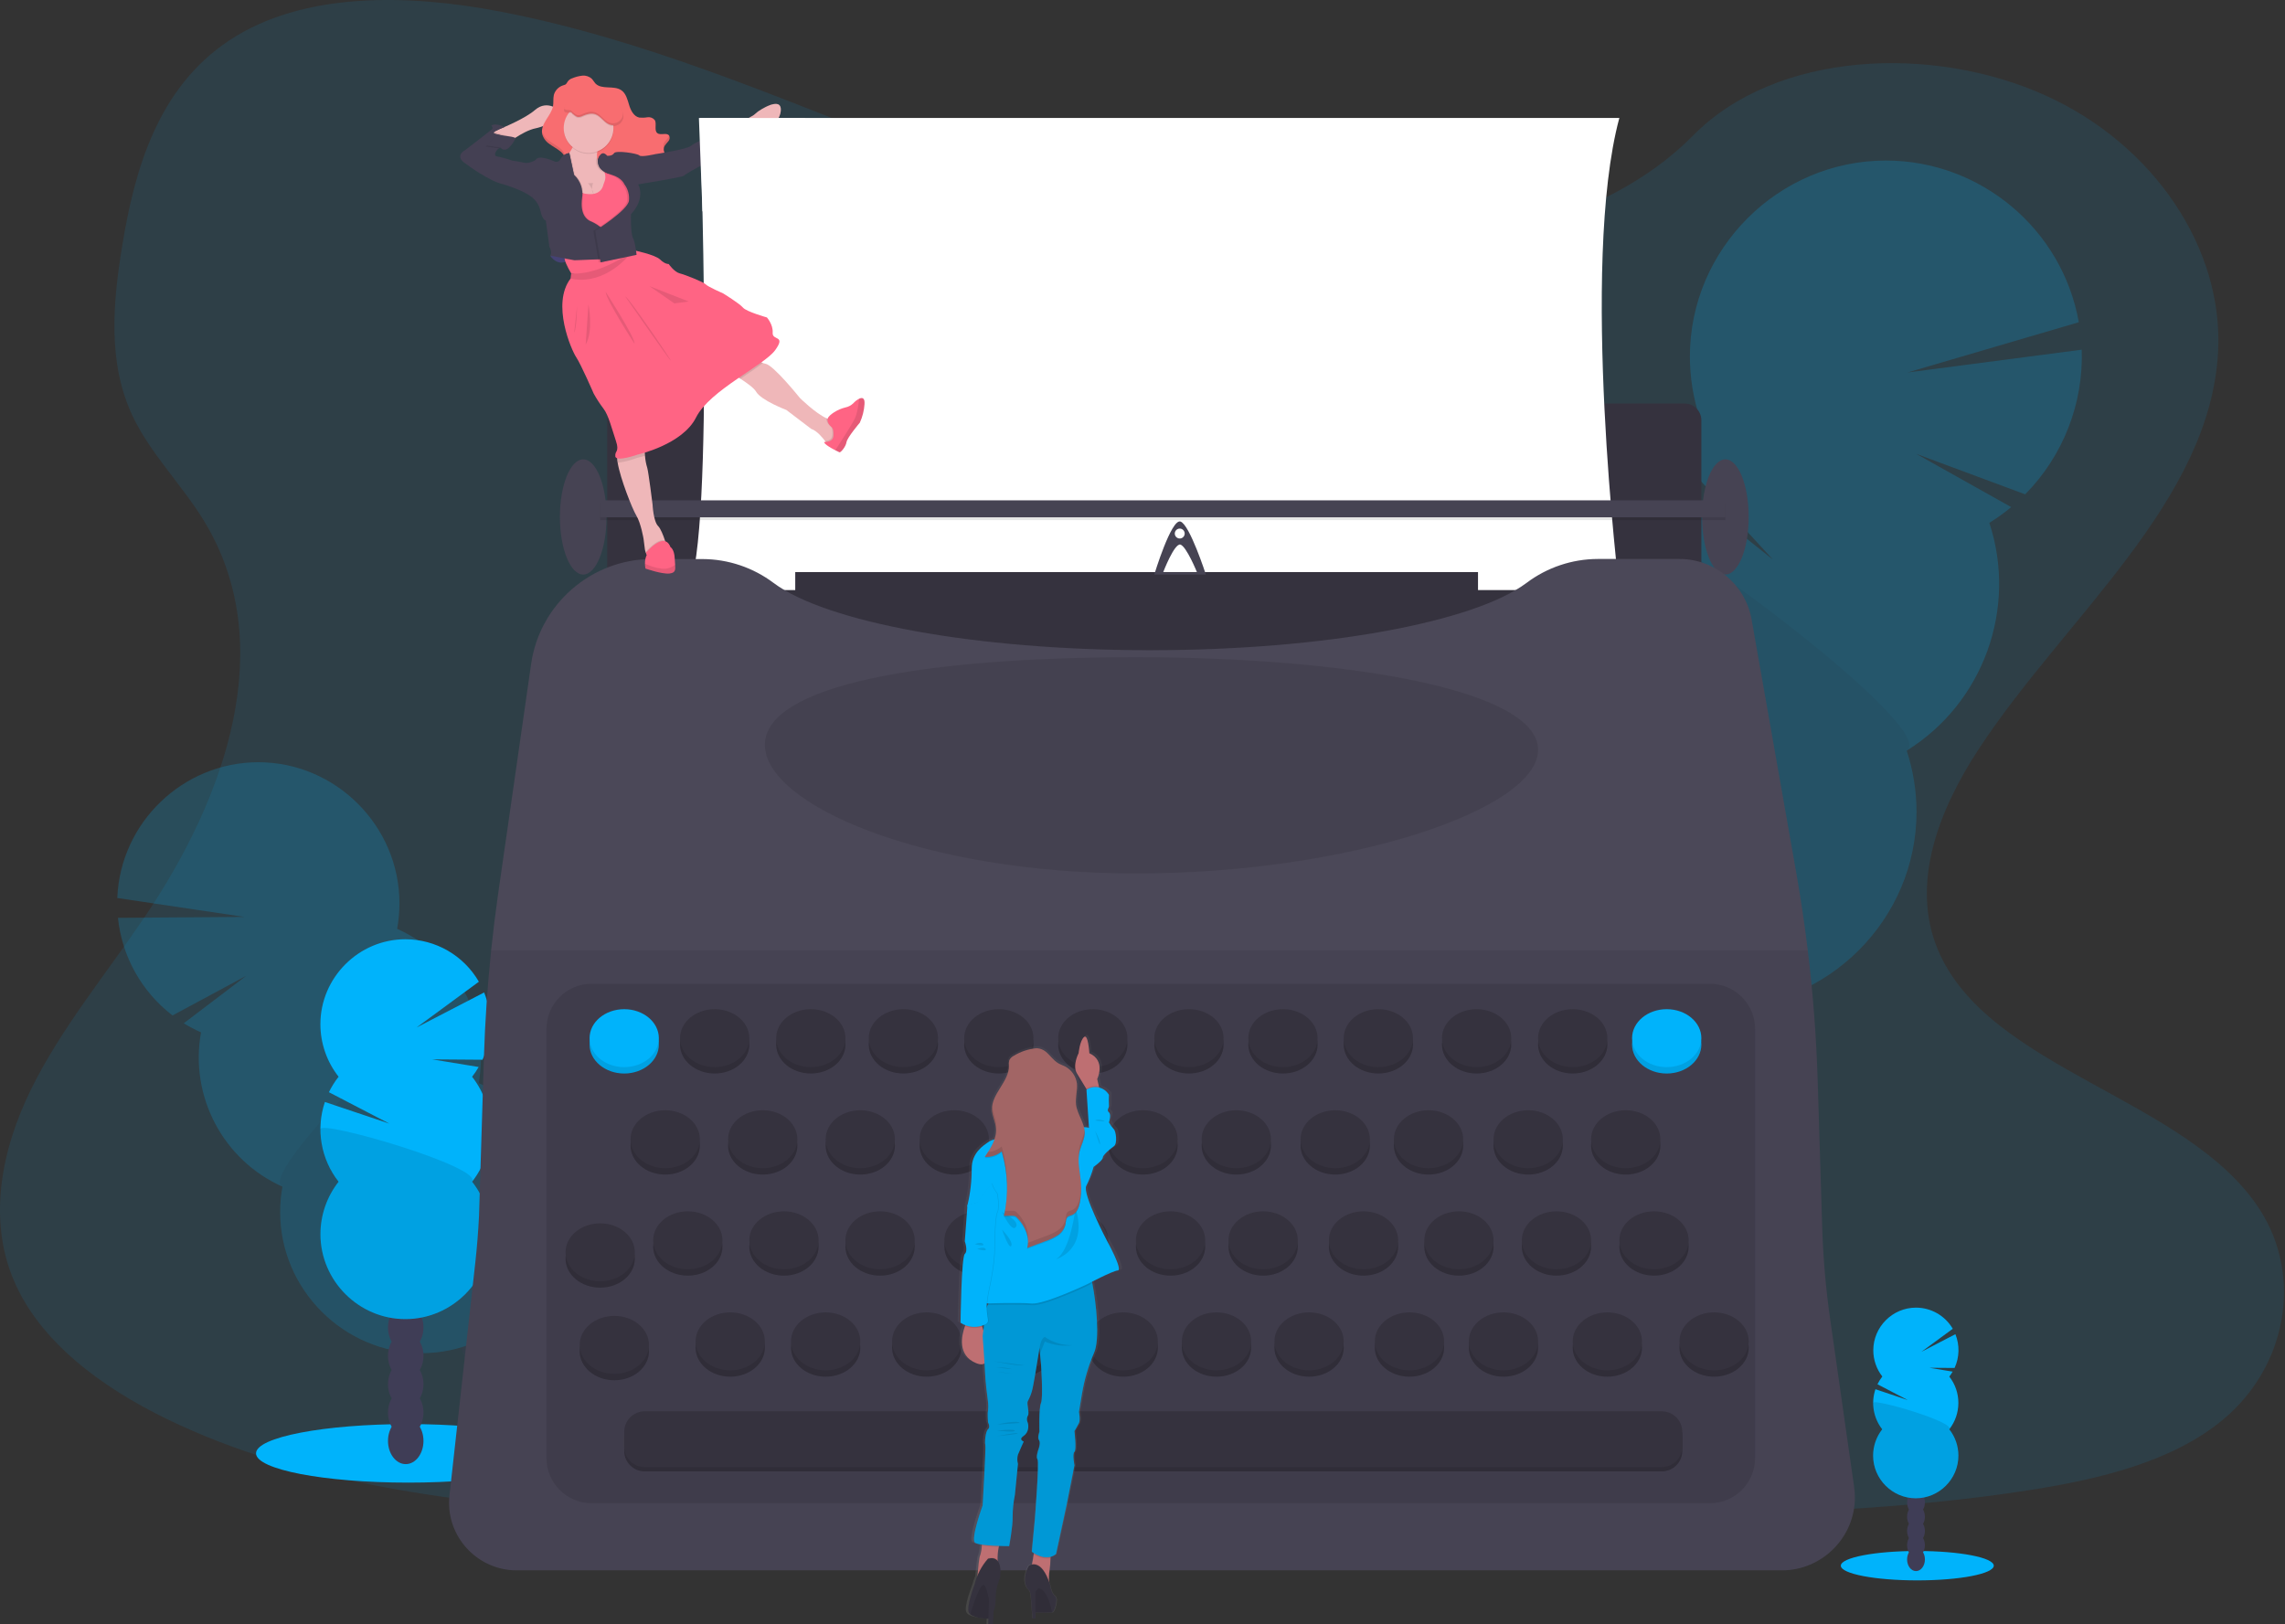 <?xml version="1.0" encoding="UTF-8" standalone="no"?>
<!DOCTYPE svg PUBLIC "-//W3C//DTD SVG 1.1//EN" "http://www.w3.org/Graphics/SVG/1.1/DTD/svg11.dtd">
<svg width="100%" height="100%" viewBox="0 0 1010 718" version="1.1" xmlns="http://www.w3.org/2000/svg" xmlns:xlink="http://www.w3.org/1999/xlink" xml:space="preserve" xmlns:serif="http://www.serif.com/" style="fill-rule:evenodd;clip-rule:evenodd;stroke-linejoin:round;stroke-miterlimit:2;">
    <rect x="0" y="0" width="1010" height="718" fill="#333333" stroke="none"/>
    <g transform="matrix(1,0,0,1,-95.23,-91.02)">
        <path d="M681.78,202.42C617.06,200.17 555.42,179.28 496.56,156.42C437.7,133.56 379.4,108.23 316.23,96.12C275.6,88.33 229.13,87.23 196.4,109C164.89,130 154.71,166.15 149.24,199.73C145.12,224.99 142.7,251.57 153.98,275.22C161.82,291.64 175.72,305.44 185.34,321.17C218.81,375.89 195.15,443.37 158.89,496.8C141.89,521.87 122.14,545.8 109.01,572.46C95.88,599.12 89.81,629.71 101.3,656.93C112.68,683.93 139.81,704.17 169.2,718.42C228.89,747.36 299.2,755.65 367.81,760.34C519.64,770.73 672.27,766.23 824.5,761.73C880.84,760.06 937.42,758.37 992.84,749.66C1023.62,744.82 1055.39,737.14 1077.74,718.66C1106.1,695.13 1113.13,655.28 1094.12,625.78C1062.24,576.29 974.12,564 951.81,510.88C939.55,481.65 952.14,449.08 969.97,421.97C1008.21,363.81 1072.3,312.78 1075.67,246.3C1077.99,200.63 1047.18,154.9 999.54,133.3C949.61,110.65 880.36,113.5 843.54,150.99C805.59,189.55 738.93,204.4 681.78,202.42Z" style="fill:rgb(0,179,251);fill-opacity:0.1;fill-rule:nonzero;"/>
    </g>
    <g opacity="0.2">
        <g transform="matrix(1,0,0,1,-95.23,-91.02)">
            <path d="M344.19,718.29C344.784,719.438 345.286,720.632 345.69,721.86C337.69,724.88 329.69,728.047 321.69,731.36C321.52,731.07 321.35,730.76 321.19,730.45C319.443,727.251 318.583,723.643 318.7,720C318.91,715.31 320.99,711.27 324.7,709.32C328.41,707.37 332.91,707.91 336.9,710.32C339.994,712.282 342.511,715.034 344.19,718.29Z" style="fill:rgb(63,61,86);fill-rule:nonzero;"/>
        </g>
        <g transform="matrix(0.884,-0.467,0.467,0.884,-387.52,141.49)">
            <ellipse cx="322.94" cy="705.95" rx="13.02" ry="17.05" style="fill:rgb(63,61,86);"/>
        </g>
        <g transform="matrix(0.884,-0.467,0.467,0.884,-380.04,134.81)">
            <ellipse cx="313.21" cy="687.53" rx="13.02" ry="17.05" style="fill:rgb(63,61,86);"/>
        </g>
        <g transform="matrix(0.884,-0.467,0.467,0.884,-372.56,128.14)">
            <ellipse cx="303.48" cy="669.1" rx="13.02" ry="17.05" style="fill:rgb(63,61,86);"/>
        </g>
        <g transform="matrix(0.884,-0.467,0.467,0.884,-365.09,121.46)">
            <ellipse cx="293.75" cy="650.68" rx="13.02" ry="17.05" style="fill:rgb(63,61,86);"/>
        </g>
        <g transform="matrix(1,0,0,1,-95.23,-91.02)">
            <path d="M184.07,547.38C181.443,546.219 178.897,544.883 176.45,543.38L204.08,522.38L171.49,539.91C157.86,529.462 149.126,513.842 147.36,496.76L203.28,496.35L147.08,488C148.339,454.692 176.083,427.975 209.416,427.975C243.636,427.975 271.796,456.135 271.796,490.355C271.796,494.134 271.452,497.904 270.77,501.62C274.869,503.441 278.758,505.701 282.37,508.36L253.88,549.5L288.33,513.33C303.606,527.824 310.559,549.102 306.79,569.82C329.274,579.814 343.832,602.217 343.832,626.822C343.832,661.043 315.673,689.202 281.452,689.202C247.232,689.202 219.072,661.043 219.072,626.822C219.072,623.058 219.413,619.302 220.09,615.6C193.885,603.936 178.94,575.628 184.09,547.41L184.07,547.38Z" style="fill:rgb(0,179,251);fill-rule:nonzero;"/>
        </g>
        <g transform="matrix(1,0,0,1,-95.23,-91.02)">
            <path d="M300.58,529.46C307.131,541.818 309.32,556.034 306.79,569.79C329.274,579.784 343.832,602.187 343.832,626.792C343.832,661.013 315.673,689.172 281.452,689.172C247.232,689.172 219.072,661.013 219.072,626.792C219.072,623.028 219.413,619.272 220.09,615.57C207.74,610.09 297.31,523.27 300.58,529.46Z" style="fill-opacity:0.1;fill-rule:nonzero;"/>
        </g>
    </g>
    <g opacity="0.2">
        <g transform="matrix(1,0,0,1,-95.23,-91.02)">
            <path d="M786.77,587.77C786.164,589.461 785.702,591.201 785.39,592.97C797.003,595.577 808.62,598.407 820.24,601.46C820.42,601.03 820.6,600.57 820.77,600.11C822.545,595.365 823.025,590.232 822.16,585.24C820.97,578.84 817.34,573.68 811.85,571.69C806.36,569.7 800.29,571.32 795.27,575.45C791.393,578.729 788.459,582.982 786.77,587.77Z" style="fill:rgb(63,61,86);fill-rule:nonzero;"/>
        </g>
        <g transform="matrix(0.341,-0.94,0.94,0.341,-92.05,1047.02)">
            <ellipse cx="813.65" cy="566.75" rx="23.67" ry="18.08" style="fill:rgb(63,61,86);"/>
        </g>
        <g transform="matrix(0.34,-0.94,0.94,0.34,-59.98,1038.39)">
            <ellipse cx="823.53" cy="539.55" rx="23.67" ry="18.08" style="fill:rgb(63,61,86);"/>
        </g>
        <g transform="matrix(0.341,-0.94,0.94,0.341,-27.92,1029.77)">
            <ellipse cx="833.41" cy="512.36" rx="23.67" ry="18.08" style="fill:rgb(63,61,86);"/>
        </g>
        <g transform="matrix(0.341,-0.94,0.94,0.341,4.14,1021.14)">
            <ellipse cx="843.28" cy="485.17" rx="23.67" ry="18.08" style="fill:rgb(63,61,86);"/>
        </g>
        <g transform="matrix(1,0,0,1,-95.23,-91.02)">
            <path d="M974.49,322.19C977.888,320.085 981.136,317.746 984.21,315.19L942.21,291.64L990.38,309.54C1007.14,292.579 1016.19,269.434 1015.38,245.6L938.38,255.68L1014.09,233.46C1006.77,192.282 970.629,161.991 928.805,161.991C881.287,161.991 842.185,201.093 842.185,248.611C842.185,257.825 843.655,266.98 846.54,275.73C841.254,279.017 836.336,282.863 831.87,287.2L878.87,338.37L824.6,295.16C806.346,318.007 800.846,348.606 810,376.38C784.606,392.168 769.12,420.031 769.12,449.933C769.12,497.446 808.217,536.543 855.73,536.543C903.243,536.543 942.34,497.446 942.34,449.933C942.34,440.736 940.875,431.597 938,422.86C971.838,401.827 987.016,360.035 974.56,322.19L974.49,322.19Z" style="fill:rgb(0,179,251);fill-rule:nonzero;"/>
        </g>
        <g transform="matrix(1,0,0,1,-95.23,-91.02)">
            <path d="M810.82,319.71C804.162,337.961 803.858,357.936 809.96,376.38C784.566,392.168 769.08,420.031 769.08,449.933C769.08,497.446 808.177,536.543 855.69,536.543C903.203,536.543 942.3,497.446 942.3,449.933C942.3,440.736 940.835,431.597 937.96,422.86C953.87,413 814.14,310.58 810.82,319.71Z" style="fill-opacity:0.1;fill-rule:nonzero;"/>
        </g>
    </g>
    <ellipse cx="180.47" cy="642.47" rx="67.3" ry="12.94" style="fill:rgb(0,179,251);"/>
    <ellipse cx="179.34" cy="636.97" rx="7.84" ry="10.26" style="fill:rgb(63,61,86);"/>
    <ellipse cx="179.34" cy="624.43" rx="7.84" ry="10.26" style="fill:rgb(63,61,86);"/>
    <ellipse cx="179.34" cy="611.89" rx="7.84" ry="10.26" style="fill:rgb(63,61,86);"/>
    <ellipse cx="179.34" cy="599.36" rx="7.84" ry="10.26" style="fill:rgb(63,61,86);"/>
    <ellipse cx="179.34" cy="586.82" rx="7.84" ry="10.26" style="fill:rgb(63,61,86);"/>
    <ellipse cx="179.34" cy="574.28" rx="7.84" ry="10.26" style="fill:rgb(63,61,86);"/>
    <ellipse cx="179.34" cy="561.75" rx="7.84" ry="10.26" style="fill:rgb(63,61,86);"/>
    <g transform="matrix(1,0,0,1,-95.23,-91.02)">
        <path d="M303.91,567C304.98,565.637 305.952,564.2 306.82,562.7L286.24,559.32L308.5,559.49C312.82,550.102 313.08,539.336 309.22,529.75L279.35,545.24L306.9,525C300.202,513.4 287.785,506.231 274.39,506.231C253.796,506.231 236.85,523.177 236.85,543.771C236.85,552.196 239.686,560.381 244.9,567C243.228,569.119 241.789,571.412 240.61,573.84L267.34,587.73L238.84,578.16C234.779,590.167 237.062,603.448 244.9,613.41C239.699,620.023 236.87,628.197 236.87,636.61C236.87,657.199 253.812,674.14 274.4,674.14C294.988,674.14 311.93,657.199 311.93,636.61C311.93,628.197 309.101,620.023 303.9,613.41C314.572,599.839 314.572,580.571 303.9,567L303.91,567Z" style="fill:rgb(0,179,251);fill-rule:nonzero;"/>
    </g>
    <g transform="matrix(1,0,0,1,-95.23,-91.02)">
        <path d="M236.87,590.17C236.844,598.586 239.665,606.767 244.87,613.38C239.669,619.993 236.84,628.167 236.84,636.58C236.84,657.169 253.782,674.11 274.37,674.11C294.958,674.11 311.9,657.169 311.9,636.58C311.9,628.167 309.071,619.993 303.87,613.38C308.94,607 236.87,586 236.87,590.17Z" style="fill-opacity:0.1;fill-rule:nonzero;"/>
    </g>
    <path d="M752.02,185.79C752.02,181.695 748.695,178.37 744.6,178.37L275.83,178.37C271.735,178.37 268.41,181.695 268.41,185.79L268.41,275.3C268.41,279.395 271.735,282.72 275.83,282.72L744.6,282.72C748.695,282.72 752.02,279.395 752.02,275.3L752.02,185.79Z" style="fill:rgb(53,50,62);"/>
    <g transform="matrix(1,0,0,1,-95.23,-91.02)">
        <path d="M404.57,143.17C404.57,143.17 411.44,330 399.26,351.87L811,351.87C811,351.87 793.51,208.16 811,143.17L404.57,143.17Z" style="fill:white;fill-rule:nonzero;"/>
    </g>
    <rect x="351.51" y="252.89" width="301.79" height="37.49" style="fill:rgb(53,50,62);"/>
    <g transform="matrix(1,0,0,1,-95.23,-91.02)">
        <path d="M882.9,785.21L323.54,785.21C323.539,785.21 323.538,785.21 323.537,785.21C307.178,785.21 293.717,771.749 293.717,755.39C293.717,754.287 293.778,753.186 293.9,752.09L305.34,649C306.093,642.147 306.637,635.277 306.97,628.39L309.12,558.49C309.613,542.697 310.68,526.943 312.32,511.23C313.173,503.083 314.173,494.953 315.32,486.84L330.03,384.36C333.884,357.961 356.752,338.177 383.43,338.16L405.77,338.16C417.105,338.2 428.127,341.909 437.18,348.73C460.32,366 526.06,378.46 603.56,378.46C681.06,378.46 746.81,366 770,348.69C779.053,341.869 790.075,338.16 801.41,338.12L837.6,338.12C853.238,338.12 866.748,349.459 869.46,364.86L889.21,476.86C891.21,488.247 892.907,499.68 894.3,511.16C896.62,530.247 898.077,549.417 898.67,568.67L900.67,633.62C901.089,647.165 902.26,660.676 904.18,674.09L914.79,748.4C915.01,749.923 915.12,751.461 915.12,753C915.12,770.67 900.58,785.21 882.91,785.21C882.907,785.21 882.903,785.21 882.9,785.21Z" style="fill:rgb(70,67,83);fill-rule:nonzero;"/>
    </g>
    <path d="M775.77,454.84C775.77,443.824 766.826,434.88 755.81,434.88L261.51,434.88C250.494,434.88 241.55,443.824 241.55,454.84L241.55,644.55C241.55,655.566 250.494,664.51 261.51,664.51L755.81,664.51C766.826,664.51 775.77,655.566 775.77,644.55L775.77,454.84Z" style="fill-opacity:0.1;"/>
    <ellipse cx="275.91" cy="461.74" rx="15.31" ry="12.81" style="fill:rgb(0,179,251);"/>
    <ellipse cx="275.91" cy="461.74" rx="15.31" ry="12.81" style="fill-opacity:0.1;"/>
    <ellipse cx="275.91" cy="458.93" rx="15.31" ry="12.81" style="fill:rgb(0,179,251);"/>
    <ellipse cx="294.03" cy="506.42" rx="15.31" ry="12.81" style="fill:rgb(53,50,62);"/>
    <ellipse cx="294.03" cy="506.42" rx="15.31" ry="12.81" style="fill-opacity:0.1;"/>
    <ellipse cx="294.03" cy="503.61" rx="15.31" ry="12.81" style="fill:rgb(53,50,62);"/>
    <ellipse cx="304.03" cy="551.1" rx="15.31" ry="12.81" style="fill:rgb(53,50,62);"/>
    <ellipse cx="304.03" cy="551.1" rx="15.31" ry="12.81" style="fill-opacity:0.1;"/>
    <ellipse cx="304.03" cy="548.29" rx="15.31" ry="12.81" style="fill:rgb(53,50,62);"/>
    <ellipse cx="265.29" cy="556.41" rx="15.31" ry="12.81" style="fill:rgb(53,50,62);"/>
    <ellipse cx="265.29" cy="556.41" rx="15.31" ry="12.81" style="fill-opacity:0.1;"/>
    <ellipse cx="265.29" cy="553.6" rx="15.31" ry="12.81" style="fill:rgb(53,50,62);"/>
    <ellipse cx="322.77" cy="595.77" rx="15.31" ry="12.81" style="fill:rgb(53,50,62);"/>
    <ellipse cx="322.77" cy="595.77" rx="15.31" ry="12.81" style="fill-opacity:0.1;"/>
    <ellipse cx="322.77" cy="592.96" rx="15.31" ry="12.81" style="fill:rgb(53,50,62);"/>
    <ellipse cx="271.54" cy="597.34" rx="15.31" ry="12.81" style="fill:rgb(53,50,62);"/>
    <ellipse cx="271.54" cy="597.34" rx="15.31" ry="12.81" style="fill-opacity:0.1;"/>
    <ellipse cx="271.54" cy="594.52" rx="15.31" ry="12.81" style="fill:rgb(53,50,62);"/>
    <ellipse cx="364.95" cy="595.77" rx="15.31" ry="12.81" style="fill:rgb(53,50,62);"/>
    <ellipse cx="364.95" cy="595.77" rx="15.31" ry="12.81" style="fill-opacity:0.1;"/>
    <ellipse cx="364.95" cy="592.96" rx="15.31" ry="12.81" style="fill:rgb(53,50,62);"/>
    <ellipse cx="409.62" cy="595.77" rx="15.31" ry="12.81" style="fill:rgb(53,50,62);"/>
    <ellipse cx="409.62" cy="595.77" rx="15.31" ry="12.81" style="fill-opacity:0.1;"/>
    <ellipse cx="409.62" cy="592.96" rx="15.31" ry="12.81" style="fill:rgb(53,50,62);"/>
    <ellipse cx="450.86" cy="595.77" rx="15.31" ry="12.81" style="fill:rgb(53,50,62);"/>
    <ellipse cx="450.86" cy="595.77" rx="15.31" ry="12.81" style="fill-opacity:0.1;"/>
    <ellipse cx="450.86" cy="592.96" rx="15.31" ry="12.81" style="fill:rgb(53,50,62);"/>
    <ellipse cx="496.47" cy="595.77" rx="15.31" ry="12.81" style="fill:rgb(53,50,62);"/>
    <ellipse cx="496.47" cy="595.77" rx="15.31" ry="12.81" style="fill-opacity:0.1;"/>
    <ellipse cx="496.47" cy="592.96" rx="15.31" ry="12.81" style="fill:rgb(53,50,62);"/>
    <ellipse cx="537.71" cy="595.77" rx="15.31" ry="12.81" style="fill:rgb(53,50,62);"/>
    <ellipse cx="537.71" cy="595.77" rx="15.31" ry="12.81" style="fill-opacity:0.1;"/>
    <ellipse cx="537.71" cy="592.96" rx="15.31" ry="12.81" style="fill:rgb(53,50,62);"/>
    <ellipse cx="578.63" cy="595.77" rx="15.31" ry="12.81" style="fill:rgb(53,50,62);"/>
    <ellipse cx="578.63" cy="595.77" rx="15.31" ry="12.81" style="fill-opacity:0.1;"/>
    <ellipse cx="578.63" cy="592.96" rx="15.31" ry="12.81" style="fill:rgb(53,50,62);"/>
    <ellipse cx="623" cy="595.77" rx="15.31" ry="12.81" style="fill:rgb(53,50,62);"/>
    <ellipse cx="623" cy="595.77" rx="15.31" ry="12.81" style="fill-opacity:0.1;"/>
    <ellipse cx="623" cy="592.96" rx="15.31" ry="12.81" style="fill:rgb(53,50,62);"/>
    <ellipse cx="664.55" cy="595.77" rx="15.31" ry="12.81" style="fill:rgb(53,50,62);"/>
    <ellipse cx="664.55" cy="595.77" rx="15.31" ry="12.81" style="fill-opacity:0.1;"/>
    <ellipse cx="664.55" cy="592.96" rx="15.31" ry="12.81" style="fill:rgb(53,50,62);"/>
    <ellipse cx="710.47" cy="595.77" rx="15.31" ry="12.81" style="fill:rgb(53,50,62);"/>
    <ellipse cx="710.47" cy="595.77" rx="15.31" ry="12.81" style="fill-opacity:0.1;"/>
    <ellipse cx="710.47" cy="592.96" rx="15.31" ry="12.81" style="fill:rgb(53,50,62);"/>
    <ellipse cx="757.65" cy="595.77" rx="15.31" ry="12.81" style="fill:rgb(53,50,62);"/>
    <ellipse cx="757.65" cy="595.77" rx="15.31" ry="12.81" style="fill-opacity:0.1;"/>
    <ellipse cx="757.65" cy="592.96" rx="15.31" ry="12.81" style="fill:rgb(53,50,62);"/>
    <ellipse cx="346.52" cy="551.1" rx="15.31" ry="12.81" style="fill:rgb(53,50,62);"/>
    <ellipse cx="346.52" cy="551.1" rx="15.31" ry="12.81" style="fill-opacity:0.1;"/>
    <ellipse cx="346.52" cy="548.29" rx="15.31" ry="12.81" style="fill:rgb(53,50,62);"/>
    <ellipse cx="389" cy="551.1" rx="15.31" ry="12.81" style="fill:rgb(53,50,62);"/>
    <ellipse cx="389" cy="551.1" rx="15.31" ry="12.81" style="fill-opacity:0.1;"/>
    <ellipse cx="389" cy="548.29" rx="15.31" ry="12.81" style="fill:rgb(53,50,62);"/>
    <ellipse cx="432.74" cy="551.1" rx="15.31" ry="12.81" style="fill:rgb(53,50,62);"/>
    <ellipse cx="432.74" cy="551.1" rx="15.31" ry="12.81" style="fill-opacity:0.1;"/>
    <ellipse cx="432.74" cy="548.29" rx="15.31" ry="12.81" style="fill:rgb(53,50,62);"/>
    <ellipse cx="474.6" cy="551.1" rx="15.31" ry="12.81" style="fill:rgb(53,50,62);"/>
    <ellipse cx="474.6" cy="551.1" rx="15.31" ry="12.81" style="fill-opacity:0.1;"/>
    <ellipse cx="474.6" cy="548.29" rx="15.31" ry="12.81" style="fill:rgb(53,50,62);"/>
    <ellipse cx="517.4" cy="551.1" rx="15.31" ry="12.81" style="fill:rgb(53,50,62);"/>
    <ellipse cx="517.4" cy="551.1" rx="15.31" ry="12.81" style="fill-opacity:0.1;"/>
    <ellipse cx="517.4" cy="548.29" rx="15.31" ry="12.81" style="fill:rgb(53,50,62);"/>
    <ellipse cx="558.33" cy="551.1" rx="15.31" ry="12.81" style="fill:rgb(53,50,62);"/>
    <ellipse cx="558.33" cy="551.1" rx="15.31" ry="12.81" style="fill-opacity:0.1;"/>
    <ellipse cx="558.33" cy="548.29" rx="15.31" ry="12.81" style="fill:rgb(53,50,62);"/>
    <ellipse cx="602.69" cy="551.1" rx="15.31" ry="12.81" style="fill:rgb(53,50,62);"/>
    <ellipse cx="602.69" cy="551.1" rx="15.31" ry="12.81" style="fill-opacity:0.1;"/>
    <ellipse cx="602.69" cy="548.29" rx="15.31" ry="12.81" style="fill:rgb(53,50,62);"/>
    <ellipse cx="644.87" cy="551.1" rx="15.31" ry="12.81" style="fill:rgb(53,50,62);"/>
    <ellipse cx="644.87" cy="551.1" rx="15.31" ry="12.81" style="fill-opacity:0.1;"/>
    <ellipse cx="644.87" cy="548.29" rx="15.31" ry="12.81" style="fill:rgb(53,50,62);"/>
    <ellipse cx="687.98" cy="551.1" rx="15.31" ry="12.81" style="fill:rgb(53,50,62);"/>
    <ellipse cx="687.98" cy="551.1" rx="15.31" ry="12.81" style="fill-opacity:0.1;"/>
    <ellipse cx="687.98" cy="548.29" rx="15.31" ry="12.81" style="fill:rgb(53,50,62);"/>
    <ellipse cx="731.09" cy="551.1" rx="15.31" ry="12.81" style="fill:rgb(53,50,62);"/>
    <ellipse cx="731.09" cy="551.1" rx="15.31" ry="12.81" style="fill-opacity:0.1;"/>
    <ellipse cx="731.09" cy="548.29" rx="15.31" ry="12.81" style="fill:rgb(53,50,62);"/>
    <ellipse cx="337.14" cy="506.42" rx="15.31" ry="12.81" style="fill:rgb(53,50,62);"/>
    <ellipse cx="337.14" cy="506.42" rx="15.31" ry="12.81" style="fill-opacity:0.1;"/>
    <ellipse cx="337.14" cy="503.61" rx="15.31" ry="12.81" style="fill:rgb(53,50,62);"/>
    <ellipse cx="380.26" cy="506.42" rx="15.31" ry="12.81" style="fill:rgb(53,50,62);"/>
    <ellipse cx="380.26" cy="506.42" rx="15.31" ry="12.81" style="fill-opacity:0.1;"/>
    <ellipse cx="380.26" cy="503.61" rx="15.31" ry="12.81" style="fill:rgb(53,50,62);"/>
    <ellipse cx="421.81" cy="506.42" rx="15.31" ry="12.81" style="fill:rgb(53,50,62);"/>
    <ellipse cx="421.81" cy="506.42" rx="15.31" ry="12.81" style="fill-opacity:0.1;"/>
    <ellipse cx="421.81" cy="503.61" rx="15.31" ry="12.81" style="fill:rgb(53,50,62);"/>
    <ellipse cx="463.36" cy="506.42" rx="15.31" ry="12.81" style="fill:rgb(53,50,62);"/>
    <ellipse cx="463.36" cy="506.42" rx="15.31" ry="12.81" style="fill-opacity:0.1;"/>
    <ellipse cx="463.36" cy="503.61" rx="15.31" ry="12.81" style="fill:rgb(53,50,62);"/>
    <ellipse cx="505.22" cy="506.42" rx="15.31" ry="12.81" style="fill:rgb(53,50,62);"/>
    <ellipse cx="505.22" cy="506.42" rx="15.31" ry="12.81" style="fill-opacity:0.1;"/>
    <ellipse cx="505.22" cy="503.61" rx="15.31" ry="12.81" style="fill:rgb(53,50,62);"/>
    <ellipse cx="546.46" cy="506.42" rx="15.31" ry="12.81" style="fill:rgb(53,50,62);"/>
    <ellipse cx="546.46" cy="506.42" rx="15.31" ry="12.81" style="fill-opacity:0.1;"/>
    <ellipse cx="546.46" cy="503.61" rx="15.31" ry="12.81" style="fill:rgb(53,50,62);"/>
    <ellipse cx="590.19" cy="506.42" rx="15.31" ry="12.81" style="fill:rgb(53,50,62);"/>
    <ellipse cx="590.19" cy="506.42" rx="15.31" ry="12.81" style="fill-opacity:0.1;"/>
    <ellipse cx="590.19" cy="503.61" rx="15.31" ry="12.81" style="fill:rgb(53,50,62);"/>
    <ellipse cx="631.43" cy="506.42" rx="15.31" ry="12.81" style="fill:rgb(53,50,62);"/>
    <ellipse cx="631.43" cy="506.42" rx="15.31" ry="12.81" style="fill-opacity:0.1;"/>
    <ellipse cx="631.43" cy="503.61" rx="15.31" ry="12.81" style="fill:rgb(53,50,62);"/>
    <ellipse cx="675.48" cy="506.42" rx="15.31" ry="12.81" style="fill:rgb(53,50,62);"/>
    <ellipse cx="675.48" cy="506.42" rx="15.31" ry="12.81" style="fill-opacity:0.1;"/>
    <ellipse cx="675.48" cy="503.61" rx="15.31" ry="12.81" style="fill:rgb(53,50,62);"/>
    <ellipse cx="718.59" cy="506.42" rx="15.31" ry="12.81" style="fill:rgb(53,50,62);"/>
    <ellipse cx="718.59" cy="506.42" rx="15.31" ry="12.81" style="fill-opacity:0.1;"/>
    <ellipse cx="718.59" cy="503.61" rx="15.31" ry="12.81" style="fill:rgb(53,50,62);"/>
    <ellipse cx="315.9" cy="461.74" rx="15.31" ry="12.81" style="fill:rgb(53,50,62);"/>
    <ellipse cx="315.9" cy="461.74" rx="15.31" ry="12.81" style="fill-opacity:0.1;"/>
    <ellipse cx="315.9" cy="458.93" rx="15.31" ry="12.81" style="fill:rgb(53,50,62);"/>
    <ellipse cx="358.39" cy="461.74" rx="15.31" ry="12.81" style="fill:rgb(53,50,62);"/>
    <ellipse cx="358.39" cy="461.74" rx="15.31" ry="12.81" style="fill-opacity:0.1;"/>
    <ellipse cx="358.39" cy="458.93" rx="15.31" ry="12.81" style="fill:rgb(53,50,62);"/>
    <ellipse cx="399.31" cy="461.74" rx="15.31" ry="12.81" style="fill:rgb(53,50,62);"/>
    <ellipse cx="399.31" cy="461.74" rx="15.31" ry="12.81" style="fill-opacity:0.1;"/>
    <ellipse cx="399.31" cy="458.93" rx="15.31" ry="12.81" style="fill:rgb(53,50,62);"/>
    <ellipse cx="441.49" cy="461.74" rx="15.31" ry="12.81" style="fill:rgb(53,50,62);"/>
    <ellipse cx="441.49" cy="461.74" rx="15.31" ry="12.81" style="fill-opacity:0.1;"/>
    <ellipse cx="441.49" cy="458.93" rx="15.31" ry="12.81" style="fill:rgb(53,50,62);"/>
    <ellipse cx="483.04" cy="461.74" rx="15.31" ry="12.81" style="fill:rgb(53,50,62);"/>
    <ellipse cx="483.04" cy="461.74" rx="15.31" ry="12.81" style="fill-opacity:0.1;"/>
    <ellipse cx="483.04" cy="458.93" rx="15.31" ry="12.81" style="fill:rgb(53,50,62);"/>
    <ellipse cx="525.53" cy="461.74" rx="15.31" ry="12.81" style="fill:rgb(53,50,62);"/>
    <ellipse cx="525.53" cy="461.74" rx="15.31" ry="12.81" style="fill-opacity:0.1;"/>
    <ellipse cx="525.53" cy="458.93" rx="15.31" ry="12.81" style="fill:rgb(53,50,62);"/>
    <ellipse cx="567.08" cy="461.74" rx="15.31" ry="12.81" style="fill:rgb(53,50,62);"/>
    <ellipse cx="567.08" cy="461.74" rx="15.31" ry="12.81" style="fill-opacity:0.1;"/>
    <ellipse cx="567.08" cy="458.93" rx="15.31" ry="12.81" style="fill:rgb(53,50,62);"/>
    <ellipse cx="609.25" cy="461.74" rx="15.31" ry="12.81" style="fill:rgb(53,50,62);"/>
    <ellipse cx="609.25" cy="461.74" rx="15.31" ry="12.81" style="fill-opacity:0.1;"/>
    <ellipse cx="609.25" cy="458.93" rx="15.31" ry="12.81" style="fill:rgb(53,50,62);"/>
    <ellipse cx="652.68" cy="461.74" rx="15.31" ry="12.81" style="fill:rgb(53,50,62);"/>
    <ellipse cx="652.68" cy="461.74" rx="15.31" ry="12.81" style="fill-opacity:0.1;"/>
    <ellipse cx="652.68" cy="458.93" rx="15.31" ry="12.81" style="fill:rgb(53,50,62);"/>
    <ellipse cx="695.16" cy="461.74" rx="15.31" ry="12.81" style="fill:rgb(53,50,62);"/>
    <ellipse cx="695.16" cy="461.74" rx="15.31" ry="12.81" style="fill-opacity:0.1;"/>
    <ellipse cx="695.16" cy="458.93" rx="15.31" ry="12.81" style="fill:rgb(53,50,62);"/>
    <ellipse cx="736.71" cy="461.74" rx="15.31" ry="12.81" style="fill:rgb(0,179,251);"/>
    <ellipse cx="736.71" cy="461.74" rx="15.31" ry="12.81" style="fill-opacity:0.1;"/>
    <ellipse cx="736.71" cy="458.93" rx="15.31" ry="12.81" style="fill:rgb(0,179,251);"/>
    <path d="M743.59,634.84C743.59,629.834 739.526,625.77 734.52,625.77L284.98,625.77C279.974,625.77 275.91,629.834 275.91,634.84L275.91,641.38C275.91,646.386 279.974,650.45 284.98,650.45L734.52,650.45C739.526,650.45 743.59,646.386 743.59,641.38L743.59,634.84Z" style="fill:rgb(53,50,62);"/>
    <path d="M743.59,634.84C743.59,629.834 739.526,625.77 734.52,625.77L284.98,625.77C279.974,625.77 275.91,629.834 275.91,634.84L275.91,641.38C275.91,646.386 279.974,650.45 284.98,650.45L734.52,650.45C739.526,650.45 743.59,646.386 743.59,641.38L743.59,634.84Z" style="fill-opacity:0.1;"/>
    <path d="M743.59,632.96C743.59,627.954 739.526,623.89 734.52,623.89L284.98,623.89C279.974,623.89 275.91,627.954 275.91,632.96L275.91,639.5C275.91,644.506 279.974,648.57 284.98,648.57L734.52,648.57C739.526,648.57 743.59,644.506 743.59,639.5L743.59,632.96Z" style="fill:rgb(53,50,62);"/>
    <g transform="matrix(1,0,0,1,-95.23,-91.02)">
        <path d="M775.09,422.48C775.09,448.88 691.53,477.15 597.32,477.15C503.11,477.15 433.32,446.69 433.32,420.29C433.32,393.89 503.13,381.55 597.32,381.55C691.51,381.55 775.09,396.08 775.09,422.48Z" style="fill-opacity:0.1;fill-rule:nonzero;"/>
    </g>
    <ellipse cx="762.64" cy="228.52" rx="10.31" ry="25.46" style="fill:rgb(70,67,83);"/>
    <ellipse cx="257.79" cy="228.52" rx="10.31" ry="25.46" style="fill:rgb(70,67,83);"/>
    <rect x="265.29" y="222.43" width="497.35" height="7.5" style="fill-opacity:0.1;"/>
    <rect x="265.29" y="221.18" width="497.35" height="7.5" style="fill:rgb(70,67,83);"/>
    <g transform="matrix(1,0,0,1,-95.23,-91.02)">
        <path d="M617,321.57C612.93,320.32 605.44,345 605.44,345L628.24,345C628.24,345 621.07,322.82 617,321.57ZM616.68,324.69C616.683,324.69 616.687,324.69 616.69,324.69C617.891,324.69 618.88,325.679 618.88,326.88C618.88,328.081 617.891,329.07 616.69,329.07C615.489,329.07 614.5,328.081 614.5,326.88C614.5,325.679 615.489,324.69 616.69,324.69L616.68,324.69ZM616.94,331.75C619.61,332.4 624.34,344.06 624.34,344.06L609.34,344.06C609.34,344.06 614.28,331.09 617,331.75L616.94,331.75Z" style="fill:rgb(70,67,83);fill-rule:nonzero;"/>
    </g>
    <g transform="matrix(1,0,0,1,-95.23,-91.02)">
        <path d="M894.3,511.19L312.3,511.19C313.153,503.043 314.153,494.913 315.3,486.8L330.01,384.32C333.864,357.921 356.732,338.137 383.41,338.12L405.75,338.12C417.085,338.16 428.107,341.869 437.16,348.69C460.3,365.96 526.04,378.42 603.54,378.42C681.04,378.42 746.81,366 770,348.69C779.053,341.869 790.075,338.16 801.41,338.12L837.6,338.12C853.238,338.12 866.748,349.459 869.46,364.86L889.21,476.86C891.21,488.287 892.907,499.73 894.3,511.19Z" style="fill:white;fill-opacity:0.03;fill-rule:nonzero;"/>
    </g>
    <g id="f7c3d2ec-a0cd-4215-8d90-993b7331bb50">
        <g transform="matrix(1,0,0,1,-95.23,-91.02)">
            <path d="M585.71,639C585.71,639 574.24,618 576.18,614.62C577.569,611.954 578.691,609.157 579.53,606.27C580.369,603.383 583.77,603.37 583.77,602.17C583.77,600.97 587.12,598.25 588.89,597.06C590.66,595.87 589.77,590.24 588.89,589.56C588.003,588.637 587.237,587.606 586.61,586.49C585.983,585.374 587.83,583.08 586.61,582.06C585.39,581.04 586.79,580.06 586.61,578.99C586.523,577.401 586.523,575.809 586.61,574.22C585.568,572.603 583.959,571.433 582.1,570.94L581.97,570.4L581.21,567.22C581.21,567.22 584.87,560.22 578.93,556.5C578.505,556.239 578.065,556.005 577.61,555.8C577.155,555.595 577.61,555.63 577.61,555.34C577.485,553.521 577.194,551.716 576.74,549.95C576.43,548.95 576.03,548.3 575.5,548.45C575.377,548.487 575.264,548.552 575.17,548.64C574.927,548.86 574.715,549.113 574.54,549.39C573.864,550.605 573.391,551.923 573.14,553.29C572.962,554.099 572.828,554.917 572.74,555.74C572.482,556.232 572.255,556.74 572.06,557.26C571.34,559.13 570.49,562.38 572.06,564.78C573.37,566.78 575.12,569.62 576.4,571.66L576.4,571.73L576.48,571.85L576.35,571.94L576.35,572.25L576.46,573.97L577.46,588.82C577.165,588.734 576.864,588.67 576.56,588.63C576.124,588.561 575.682,588.53 575.24,588.54C574.38,585.16 572.01,582 571.59,578.47C571.542,578.119 571.518,577.765 571.52,577.41C571.52,575.18 572.11,572.95 572.06,570.73C572.085,570.32 572.085,569.91 572.06,569.5L572.06,569.16C571.611,565.882 569.563,563.032 566.6,561.56C565.6,561.05 564.47,560.71 563.47,560.15C561.17,558.86 559.7,556.53 557.61,554.94C556.035,553.679 553.956,553.226 552,553.72C551.077,553.86 550.162,554.05 549.26,554.29C547.067,554.862 544.964,555.733 543.01,556.88C542.75,557.04 542.48,557.2 542.23,557.39C541.68,557.751 541.243,558.261 540.97,558.86C540.794,559.37 540.726,559.912 540.77,560.45L540.77,561.62C540.65,568.14 533.62,573.21 533.04,579.62L533.04,581.29C533.14,584.09 534.59,586.69 534.86,589.48L534.86,590.22C534.815,591.5 534.572,592.765 534.14,593.97C533.254,594.194 532.401,594.53 531.6,594.97C529.47,596.34 525.6,598.72 524.2,603.26C523.835,604.439 523.653,605.666 523.66,606.9C523.637,611.259 523.238,615.609 522.47,619.9C522.289,620.982 522.038,622.051 521.72,623.1C521.697,623.202 521.697,623.308 521.72,623.41L520.88,634.41L520.72,636.35L520.51,639.11C520.51,639.11 520.57,639.28 520.66,639.56C520.75,639.84 520.89,640.32 521,640.83C521.235,641.765 521.273,642.739 521.11,643.69C521.014,644.075 520.805,644.424 520.51,644.69L520.44,644.77C520.069,645.66 519.852,646.607 519.8,647.57C519.72,648.15 519.66,648.78 519.59,649.48C519.18,653.82 518.92,660.33 518.77,665.71C518.62,671.09 518.57,675.21 518.57,675.21C519.257,675.652 519.991,676.014 520.76,676.29C520.696,676.437 520.639,676.587 520.59,676.74C519.891,678.537 519.443,680.421 519.26,682.34C518.91,686.34 520.03,690.81 525.63,693.11C525.988,693.257 526.356,693.381 526.73,693.48C527.642,693.817 528.655,693.755 529.52,693.31L529.52,694.02C529.58,695.02 529.63,695.92 529.65,696.69C529.83,701.46 531.01,709.81 531.01,709.81C531.01,709.81 531.42,713.22 531.06,714.25C530.7,715.28 531.06,719.36 531.06,719.36C531.06,719.36 532.3,721.36 531.06,722.43C529.82,723.5 529.48,728.57 529.83,729.25C529.828,729.277 529.828,729.303 529.83,729.33C530.1,731.02 528.57,756.19 528.57,756.19C528.57,756.19 527.13,760.04 525.99,764.04C524.85,768.04 523.99,771.97 525.06,772.72C526.068,773.221 527.166,773.517 528.29,773.59L528.29,774.1C528.259,775.537 528.02,776.962 527.58,778.33C527.09,779.02 526.58,784.4 526.33,787.33L526.33,787.65C525.803,788.891 525.362,790.168 525.01,791.47C524.658,792.772 521.11,801.24 522.43,803.8C522.553,804.03 522.719,804.234 522.92,804.4C522.958,804.445 523.002,804.485 523.05,804.52C524.93,806.02 529.64,806.34 531.35,806.41L531.29,808.83L531.29,809L533.52,809L533.52,808.94C533.52,808.63 533.57,807.23 533.64,805.35L533.64,803.49C534.309,801.751 534.648,799.903 534.64,798.04C534.641,795.904 534.93,793.778 535.5,791.72C535.776,790.659 536.155,789.628 536.63,788.64C537.011,786.556 536.915,784.412 536.35,782.37C536.174,781.854 535.903,781.376 535.55,780.96C535.555,780.873 535.555,780.787 535.55,780.7L535.55,780.14C535.523,778.383 535.698,776.628 536.07,774.91C536.064,774.884 536.064,774.856 536.07,774.83C536.07,774.68 536.13,774.55 536.17,774.41L536.17,774.32L536.89,774.32C539.1,774.39 540.73,774.39 540.73,774.39C540.73,774.39 542.5,765.39 542.32,761.39L542.32,760.86C542.396,757.77 542.754,754.694 543.39,751.67L544.8,737.87C544.413,736.531 544.413,735.109 544.8,733.77C545.24,732.77 546.14,730.77 546.8,729.42C547.09,728.79 547.33,728.3 547.43,728.09L547.43,727.98C547.208,727.899 546.997,727.791 546.8,727.66C546.22,727.27 545.71,726.52 547.43,725.42C550.08,723.71 549.2,719.42 549.2,719.42C548.758,718.492 548.811,717.401 549.34,716.52C550.26,715.16 549.34,710.04 549.34,710.04C550.098,708.691 550.705,707.262 551.15,705.78C551.81,703.78 553.47,693.78 554.25,688.95C554.51,687.37 554.67,686.35 554.67,686.35L554.67,686.87L554.89,689.14L554.89,689.44L555.29,693.74C555.29,693.74 556.11,705.04 555.6,709.47C555.606,709.496 555.606,709.524 555.6,709.55C555.564,710.009 555.463,710.46 555.3,710.89C554.37,713.02 554.54,721.45 554.59,723.31L554.59,723.69C554.21,724.6 554.039,725.585 554.09,726.57C554.125,726.878 554.235,727.174 554.41,727.43C554.658,727.827 554.77,728.294 554.73,728.76L554.73,729.35C554.605,730.14 554.397,730.914 554.11,731.66C553.823,732.406 553.11,734.15 553.52,735.45C553.569,735.618 553.651,735.774 553.76,735.91C553.84,736.061 553.884,736.229 553.89,736.4C554.22,739.15 553.37,751.28 552.89,757.91C552.69,760.53 552.54,762.3 552.54,762.3L551.14,776.79L551.28,776.88C551.44,777 551.74,777.19 552.14,777.43L552.08,777.87C551.88,779.27 551.61,780.87 551.32,782.13C551.292,782.219 551.269,782.309 551.25,782.4C550.714,782.494 550.203,782.698 549.75,783C546.75,788.28 548.09,792.46 549.75,793.68C550.343,794.38 550.694,795.254 550.75,796.17L551.16,801.43L551.16,802.04C551.161,802.203 551.188,802.365 551.24,802.52L551.37,804.11L551.54,806.33L552.89,806.33L552.89,803.8L552.97,803.8C555.11,803.88 558.55,803.97 560.06,803.85L560.46,803.85C560.543,803.84 560.624,803.816 560.7,803.78C561.49,803.4 563.48,797.78 561.7,796.5C559.92,795.22 559.52,791.62 559.52,791.62C559.36,791.14 559.21,790.69 559.05,790.26C559.045,790.17 559.045,790.08 559.05,789.99C558.957,788.427 559.027,786.858 559.26,785.31C559.558,783.461 559.715,781.593 559.73,779.72L559.73,779.2C560.041,779.128 560.345,779.031 560.64,778.91L560.71,778.91C561.255,778.681 561.767,778.378 562.23,778.01L567.18,755.85L567.7,753.27L570.7,738.62C570.7,738.62 569.65,733.51 570.7,732.62C571.09,732.31 571.2,731 571.17,729.46C571.17,726.78 570.7,723.46 570.7,723.46C570.7,723.46 572.11,721.25 572.82,719.88C573.53,718.51 572.82,714.94 572.82,714.94L574.23,706.76C575.324,700.59 577.164,694.576 579.71,688.85C582.57,682.85 580.71,666.58 578.88,657.92L578.73,657.27L581.82,655.77L582.25,655.57C583.7,654.89 585.25,654.19 586.61,653.57L586.7,653.57C587.681,653.144 588.682,652.767 589.7,652.44C590.002,652.343 590.314,652.279 590.63,652.25C593.13,651.94 585.71,639 585.71,639ZM530.49,666.74L531.22,666.74C531.13,666.9 531.05,667.06 530.97,667.23C530.917,667.324 530.871,667.421 530.83,667.52C530.559,668.07 530.318,668.634 530.11,669.21C530.19,668.6 530.29,667.94 530.4,667.21L530.49,666.74ZM528.49,677.38L528.49,677.32C528.49,677.26 528.49,677.19 528.42,677.13L528.3,676.74C528.55,676.66 528.81,676.58 529.07,676.48C529.33,676.38 529.07,676.57 529.07,676.62C529.07,676.67 529.02,677 529,677.19C528.98,677.38 529,677.24 529,677.27L529,677.72C529,677.87 528.92,678.29 528.89,678.57L528.65,677.81C528.59,677.63 528.55,677.49 528.5,677.36L528.49,677.38Z" style="fill:url(#_Linear1);fill-rule:nonzero;"/>
        </g>
        <g transform="matrix(1,0,0,1,-95.23,-91.02)">
            <path d="M581.48,573.56L577.08,575.13L575.48,572.47C574.25,570.47 572.55,567.64 571.3,565.61C569.09,562.04 571.98,556.61 571.98,556.61C571.98,556.61 572.49,551.17 574.36,549.47C576.23,547.77 576.74,556.61 576.74,556.61C584.21,560 580.21,567.99 580.21,567.99L580.93,571.16L581.48,573.56Z" style="fill:rgb(190,111,114);fill-rule:nonzero;"/>
        </g>
        <g transform="matrix(1,0,0,1,-95.23,-91.02)">
            <path d="M581.48,573.56L577.08,575.13L575.48,572.47L575.48,572.24C577.104,571.21 579.056,570.824 580.95,571.16L581.48,573.56Z" style="fill-opacity:0.1;fill-rule:nonzero;"/>
        </g>
        <g transform="matrix(1,0,0,1,-95.23,-91.02)">
            <path d="M574.36,591.44L576.57,589.57L575.46,572.75C576.615,571.972 577.977,571.556 579.37,571.556C581.845,571.556 584.143,572.868 585.4,575C585.313,576.585 585.313,578.175 585.4,579.76C585.57,580.76 584.21,581.76 585.4,582.76C586.59,583.76 585.4,587.18 585.4,587.18C586.002,588.286 586.737,589.314 587.59,590.24C588.44,590.92 589.29,596.53 587.59,597.72C585.89,598.91 582.66,601.63 582.66,602.82C582.66,604.01 578.59,606.89 578.59,606.89L575,602.15L574.36,591.44Z" style="fill:rgb(0,179,251);fill-rule:nonzero;"/>
        </g>
        <g transform="matrix(1,0,0,1,-95.23,-91.02)">
            <path d="M526.61,693.57C518.37,690.08 520.2,681.57 521.75,677.25C522.065,676.383 522.429,675.535 522.84,674.71L527.46,671.9C527.46,671.9 528.4,674.31 529.41,677.54C531.75,685 534.44,696.89 526.61,693.57Z" style="fill:rgb(190,111,114);fill-rule:nonzero;"/>
        </g>
        <g transform="matrix(1,0,0,1,-95.23,-91.02)">
            <path d="M537.93,771.44C537.37,772.527 536.956,773.684 536.7,774.88C536.296,776.802 536.125,778.767 536.19,780.73C536.202,781.482 536.252,782.233 536.34,782.98L527.16,789.29C527.16,789.29 527.21,788.55 527.3,787.46C527.54,784.57 528.03,779.21 528.5,778.52C528.93,777.154 529.163,775.732 529.19,774.3C529.33,772.55 529.39,770.93 529.39,770.93C529.39,770.93 540.41,766.79 537.93,771.44Z" style="fill:rgb(190,111,114);fill-rule:nonzero;"/>
        </g>
        <g transform="matrix(1,0,0,1,-95.23,-91.02)">
            <path d="M559.59,776C559.59,776 559.59,777.75 559.53,779.8C559.517,781.665 559.37,783.526 559.09,785.37C558.857,786.912 558.787,788.474 558.88,790.03C558.94,792.03 559.09,793.9 559.09,793.9C559.09,793.9 549.72,785.05 550.67,784.35C551.079,783.755 551.337,783.068 551.42,782.35C551.7,781.11 551.96,779.49 552.15,778.1C552.38,776.45 552.52,775.1 552.52,775.1L559.59,776Z" style="fill:rgb(190,111,114);fill-rule:nonzero;"/>
        </g>
        <g transform="matrix(1,0,0,1,-95.23,-91.02)">
            <path d="M537.93,771.44C537.37,772.527 536.956,773.684 536.7,774.88C534.188,774.814 531.682,774.621 529.19,774.3C529.33,772.55 529.39,770.93 529.39,770.93C529.39,770.93 540.41,766.79 537.93,771.44Z" style="fill-opacity:0.1;fill-rule:nonzero;"/>
        </g>
        <g transform="matrix(1,0,0,1,-95.23,-91.02)">
            <path d="M559.59,776C559.59,776 559.59,777.75 559.53,779.8C556.61,780.54 553.61,779.05 552.15,778.15C552.38,776.5 552.52,775.15 552.52,775.15L559.59,776Z" style="fill-opacity:0.1;fill-rule:nonzero;"/>
        </g>
        <g transform="matrix(1,0,0,1,-95.23,-91.02)">
            <path d="M578.78,689.15C576.328,694.872 574.559,700.864 573.51,707L572.15,715.15C572.15,715.15 572.83,718.72 572.15,720.08C571.47,721.44 570.15,723.65 570.15,723.65C570.15,723.65 571.15,731.98 570.15,732.83C569.15,733.68 570.15,738.77 570.15,738.77L566.75,755.94L562,778C557.41,781.74 551.31,777 551.31,777L552.66,762.55C552.66,762.55 554.66,737.23 553.85,736.21C553.04,735.19 554.19,731.97 554.19,731.97C554.19,731.97 555.38,728.91 554.53,727.72C553.68,726.53 554.7,723.98 554.7,723.98C554.7,723.98 554.36,713.61 555.38,711.23C556.4,708.85 555.38,694.13 555.38,694.13L554.95,689.55L554.72,687.01L554.72,686.76L554.31,689.36C553.56,694.15 551.96,704.09 551.31,706.14C550.882,707.613 550.295,709.034 549.56,710.38C548.825,711.726 550.45,715.48 549.56,716.84C549.053,717.725 549.004,718.803 549.43,719.73C549.856,720.657 550.28,723.98 547.73,725.73C545.18,727.48 547.73,728.28 547.73,728.28C547.73,728.28 545.86,732.36 545.18,734.06C544.804,735.391 544.804,736.799 545.18,738.13L543.82,751.9C543.172,755.09 542.837,758.335 542.82,761.59C542.99,765.49 541.29,774.5 541.29,774.5C541.29,774.5 528.21,774.5 526.19,772.97C524.17,771.44 529.57,756.49 529.57,756.49C529.57,756.49 531.1,730.32 530.76,729.64C530.42,728.96 530.76,723.86 531.95,722.84C533.14,721.82 531.95,719.78 531.95,719.78C531.95,719.78 531.61,715.7 531.95,714.68C532.107,713.21 532.087,711.726 531.89,710.26C531.693,708.794 530.76,701.94 530.59,697.18C530.42,692.42 529.59,681.71 529.59,681.71C529.59,681.71 530.47,675.1 530.59,671.94C530.742,670.543 531.153,669.187 531.8,667.94C532.535,666.4 533.377,664.913 534.32,663.49C535.263,662.067 574.6,651.6 576.32,652.79C576.76,653.1 577.42,655.22 578.06,658.33C579.77,667 581.53,683.15 578.78,689.15Z" style="fill:rgb(0,179,251);fill-rule:nonzero;"/>
        </g>
        <g transform="matrix(1,0,0,1,-95.23,-91.02)">
            <path d="M578.78,689.15C576.328,694.872 574.559,700.864 573.51,707L572.15,715.15C572.15,715.15 572.83,718.72 572.15,720.08C571.47,721.44 570.15,723.65 570.15,723.65C570.15,723.65 571.15,731.98 570.15,732.83C569.15,733.68 570.15,738.77 570.15,738.77L566.75,755.94L562,778C557.41,781.74 551.31,777 551.31,777L552.66,762.55C552.66,762.55 554.66,737.23 553.85,736.21C553.04,735.19 554.19,731.97 554.19,731.97C554.19,731.97 555.38,728.91 554.53,727.72C553.68,726.53 554.7,723.98 554.7,723.98C554.7,723.98 554.36,713.61 555.38,711.23C556.4,708.85 555.38,694.13 555.38,694.13L554.95,689.55L554.72,687.01L554.72,686.76L554.31,689.36C553.56,694.15 551.96,704.09 551.31,706.14C550.882,707.613 550.295,709.034 549.56,710.38C548.825,711.726 550.45,715.48 549.56,716.84C549.053,717.725 549.004,718.803 549.43,719.73C549.856,720.657 550.28,723.98 547.73,725.73C545.18,727.48 547.73,728.28 547.73,728.28C547.73,728.28 545.86,732.36 545.18,734.06C544.804,735.391 544.804,736.799 545.18,738.13L543.82,751.9C543.172,755.09 542.837,758.335 542.82,761.59C542.99,765.49 541.29,774.5 541.29,774.5C541.29,774.5 528.21,774.5 526.19,772.97C524.17,771.44 529.57,756.49 529.57,756.49C529.57,756.49 531.1,730.32 530.76,729.64C530.42,728.96 530.76,723.86 531.95,722.84C533.14,721.82 531.95,719.78 531.95,719.78C531.95,719.78 531.61,715.7 531.95,714.68C532.107,713.21 532.087,711.726 531.89,710.26C531.693,708.794 530.76,701.94 530.59,697.18C530.42,692.42 529.59,681.71 529.59,681.71C529.59,681.71 530.47,675.1 530.59,671.94C530.742,670.543 531.153,669.187 531.8,667.94C532.535,666.4 533.377,664.913 534.32,663.49C535.263,662.067 574.6,651.6 576.32,652.79C576.76,653.1 577.42,655.22 578.06,658.33C579.77,667 581.53,683.15 578.78,689.15Z" style="fill-opacity:0.15;fill-rule:nonzero;"/>
        </g>
        <circle cx="458.74" cy="482.55" r="11.73" style="fill:rgb(161,97,106);"/>
        <g transform="matrix(1,0,0,1,-95.23,-91.02)">
            <path d="M578,658.33C576.65,659.02 575.75,659.5 575.75,659.5C575.75,659.5 556.75,668.5 551.29,668C547.1,667.6 536.41,667.82 531.76,667.94C532.495,666.4 533.337,664.913 534.28,663.49C535.223,662.067 574.56,651.6 576.28,652.79C576.67,653.1 577.33,655.22 578,658.33Z" style="fill-opacity:0.1;fill-rule:nonzero;"/>
        </g>
        <g transform="matrix(1,0,0,1,-95.23,-91.02)">
            <path d="M545.81,592.29C545.81,592.29 534.93,593.99 532.39,595.69C529.85,597.39 524.74,600.62 524.74,607.58C524.768,613.019 524.14,618.441 522.87,623.73C522.19,625.73 533.58,642.25 533.58,642.25L529.5,667.25C529.5,667.25 545.83,666.74 551.26,667.25C556.69,667.76 575.72,658.75 575.72,658.75C575.72,658.75 586.93,652.81 589.31,652.64C591.69,652.47 584.55,639.55 584.55,639.55C584.55,639.55 573.55,618.65 575.38,615.25C576.722,612.584 577.803,609.794 578.61,606.92L576.61,589.59C574.708,589.025 572.649,589.336 571,590.44C568.45,592.31 559.78,591.29 559.78,591.29L545.81,592.29Z" style="fill:rgb(0,179,251);fill-rule:nonzero;"/>
        </g>
        <g transform="matrix(1,0,0,1,-95.23,-91.02)">
            <path d="M527.37,622.54L523.12,623.73L521.94,639.73C521.94,639.73 523.46,643.98 521.94,645.34C520.42,646.7 520.07,675.76 520.07,675.76C523.249,677.863 527.298,678.185 530.77,676.61C534.242,675.035 529.92,673.38 532.47,661.61C535.02,649.84 535,644 535,644C535,644 535,629.39 536.19,627C537.38,624.61 536.19,618.67 536.19,618.67C536.19,618.67 533.81,615.44 533.98,614.25C534.15,613.06 527.37,622.54 527.37,622.54Z" style="fill-opacity:0.1;fill-rule:nonzero;"/>
        </g>
        <g transform="matrix(1,0,0,1,-95.23,-91.02)">
            <path d="M529.41,677.54C526.907,678.38 524.182,678.277 521.75,677.25C522.065,676.383 522.429,675.535 522.84,674.71L527.46,671.9C527.46,671.9 528.4,674.31 529.41,677.54Z" style="fill-opacity:0.1;fill-rule:nonzero;"/>
        </g>
        <g transform="matrix(1,0,0,1,-95.23,-91.02)">
            <path d="M527.12,622.54L522.87,623.73L521.68,639.73C521.68,639.73 523.21,643.98 521.68,645.34C520.15,646.7 519.81,675.76 519.81,675.76C522.993,677.863 527.045,678.185 530.52,676.61C533.995,675.035 529.67,673.38 532.22,661.61C534.77,649.84 534.76,644 534.76,644C534.76,644 534.76,629.39 535.95,627C537.14,624.61 535.95,618.67 535.95,618.67C535.95,618.67 533.58,615.44 533.75,614.25C533.92,613.06 527.12,622.54 527.12,622.54Z" style="fill:rgb(0,179,251);fill-rule:nonzero;"/>
        </g>
        <g transform="matrix(1,0,0,1,-95.23,-91.02)">
            <path d="M570.62,625.09C570.62,625.09 568.41,644.09 561.95,647.69C562,647.69 576.4,643.61 570.62,625.09Z" style="fill-opacity:0.1;fill-rule:nonzero;"/>
        </g>
        <g transform="matrix(1,0,0,1,-95.23,-91.02)">
            <path d="M538.16,626.79C538.16,626.79 546.16,630.7 544.28,633.41C542.4,636.12 538.16,626.79 538.16,626.79Z" style="fill-opacity:0.1;fill-rule:nonzero;"/>
        </g>
        <g transform="matrix(1,0,0,1,-95.23,-91.02)">
            <path d="M538.16,634.6C538.16,634.6 543.26,639.87 542.24,641.74C541.22,643.61 538.16,634.6 538.16,634.6Z" style="fill-opacity:0.1;fill-rule:nonzero;"/>
        </g>
        <g transform="matrix(1,0,0,1,-95.23,-91.02)">
            <path d="M579.29,590.93C579.29,590.93 581.29,594.33 581.47,596.54C581.65,598.75 579.29,590.93 579.29,590.93Z" style="fill-opacity:0.1;fill-rule:nonzero;"/>
        </g>
        <g transform="matrix(1,0,0,1,-95.23,-91.02)">
            <path d="M579.29,586.34C579.29,586.34 580.29,585.49 582.85,586.34C585.41,587.19 579.29,586.34 579.29,586.34Z" style="fill-opacity:0.1;fill-rule:nonzero;"/>
        </g>
        <g transform="matrix(1,0,0,1,-95.23,-91.02)">
            <path d="M569.47,685.67C565.263,686.269 560.971,685.72 557.05,684.08L554.9,689.56L554.67,687.02C555.02,684.89 555.67,682.61 557.05,682.02C560.689,684.541 565.046,685.822 569.47,685.67Z" style="fill-opacity:0.1;fill-rule:nonzero;"/>
        </g>
        <g transform="matrix(1,0,0,1,-95.23,-91.02)">
            <path d="M534.62,692.81C534.62,692.81 545.07,695 548,694.59L534.62,692.81Z" style="fill-opacity:0.1;fill-rule:nonzero;"/>
        </g>
        <g transform="matrix(1,0,0,1,-95.23,-91.02)">
            <path d="M535.7,695.55C535.7,695.55 540.16,695.36 542.39,696.25L535.7,695.55Z" style="fill-opacity:0.1;fill-rule:nonzero;"/>
        </g>
        <g transform="matrix(1,0,0,1,-95.23,-91.02)">
            <path d="M536.21,697.39C538.245,697.831 540.311,698.109 542.39,698.22L536.21,697.39Z" style="fill-opacity:0.1;fill-rule:nonzero;"/>
        </g>
        <g transform="matrix(1,0,0,1,-95.23,-91.02)">
            <path d="M536,720.78C536.2,720.65 544.93,718.62 546,720.08L536,720.78Z" style="fill-opacity:0.1;fill-rule:nonzero;"/>
        </g>
        <g transform="matrix(1,0,0,1,-95.23,-91.02)">
            <path d="M536,723.46C536,723.46 543.59,722.57 543.78,723.46C543.97,724.35 536,723.46 536,723.46Z" style="fill-opacity:0.1;fill-rule:nonzero;"/>
        </g>
        <g transform="matrix(1,0,0,1,-95.23,-91.02)">
            <path d="M536,725.88C536,725.88 544.1,724.22 545,724.61C545.9,725 536,725.88 536,725.88Z" style="fill-opacity:0.1;fill-rule:nonzero;"/>
        </g>
        <g transform="matrix(1,0,0,1,-95.23,-91.02)">
            <path d="M536.34,783L527.16,789.31C527.16,789.31 527.21,788.57 527.3,787.48C528.393,784.662 529.986,782.064 532,779.81C534.07,779.28 535.38,779.81 536.19,780.75C536.202,781.502 536.252,782.253 536.34,783Z" style="fill-opacity:0.1;fill-rule:nonzero;"/>
        </g>
        <g transform="matrix(1,0,0,1,-95.23,-91.02)">
            <path d="M537.23,788.65C535.938,791.603 535.287,794.797 535.32,798.02C535.359,800.672 534.667,803.285 533.32,805.57C533.131,805.893 532.917,806.2 532.68,806.49C532.443,806.78 526.3,806.49 524.07,804.59C523.825,804.398 523.623,804.156 523.48,803.88C522.2,801.33 525.96,791.58 525.96,791.58C526.994,787.307 529.053,783.349 531.96,780.05C539.14,778.2 537.23,788.65 537.23,788.65Z" style="fill:rgb(53,50,62);fill-rule:nonzero;"/>
        </g>
        <g transform="matrix(1,0,0,1,-95.23,-91.02)">
            <path d="M533.37,805.57C533.181,805.893 532.967,806.2 532.73,806.49C532.493,806.78 526.35,806.49 524.12,804.59C525.22,800.96 528.72,789.97 530.36,791.84C532,793.71 533,802 533.37,805.57Z" style="fill-opacity:0.1;fill-rule:nonzero;"/>
        </g>
        <g transform="matrix(1,0,0,1,-95.23,-91.02)">
            <path d="M532.49,792.52L532.05,809L534.19,809C534.19,809 534.53,794.56 535.49,792.54C536.45,790.52 532.49,792.52 532.49,792.52Z" style="fill:rgb(53,50,62);fill-rule:nonzero;"/>
        </g>
        <g transform="matrix(1,0,0,1,-95.23,-91.02)">
            <path d="M559.09,793.87C559.09,793.87 549.72,785.02 550.67,784.32C551.079,783.725 551.337,783.038 551.42,782.32C553.22,782 556.3,782.76 558.88,789.95C558.94,792 559.09,793.87 559.09,793.87Z" style="fill-opacity:0.1;fill-rule:nonzero;"/>
        </g>
        <g transform="matrix(1,0,0,1,-95.23,-91.02)">
            <path d="M560.49,803.75C560.416,803.78 560.339,803.804 560.26,803.82C557.785,803.961 555.305,803.961 552.83,803.82C551.97,803.793 551.275,803.081 551.27,802.22L551.27,800.06C551.16,797.55 550.85,794.56 549.96,793.88C548.37,792.67 547.1,788.5 549.96,783.24C549.96,783.24 555.44,779.06 559.39,791.63C559.39,791.63 559.77,795.22 561.49,796.5C563.21,797.78 561.25,803.37 560.49,803.75Z" style="fill:rgb(53,50,62);fill-rule:nonzero;"/>
        </g>
        <g transform="matrix(1,0,0,1,-95.23,-91.02)">
            <path d="M560.26,803.82C557.785,803.961 555.305,803.961 552.83,803.82C551.97,803.793 551.275,803.081 551.27,802.22L551.27,800.06C551.96,797.06 552.95,793.88 554.27,793.17C554.18,793.16 558.05,792.72 560.26,803.82Z" style="fill-opacity:0.1;fill-rule:nonzero;"/>
        </g>
        <path d="M455.38,701.77L456.4,715.47L457.71,715.47L457.71,700.61L455.38,701.77Z" style="fill:rgb(53,50,62);fill-rule:nonzero;"/>
        <g transform="matrix(1,0,0,1,-95.23,-91.02)">
            <path d="M553.8,554.88C550.096,555.153 546.51,556.305 543.34,558.24C542.469,558.665 541.765,559.369 541.34,560.24C541.136,561.036 541.082,561.864 541.18,562.68C541.29,569.68 533.45,575.03 533.7,582.05C533.8,584.84 535.2,587.43 535.45,590.21C535.88,594.84 533.14,599.11 530.51,602.95C533.218,603.117 535.888,602.232 537.96,600.48C540.722,609.731 541.067,619.538 538.96,628.96L542.72,628.96C543.092,628.935 543.466,628.983 543.82,629.1C544.152,629.253 544.449,629.475 544.69,629.75C548.2,633.24 550.56,638.41 549.21,643.19L557.21,640.19C559.158,639.553 561.017,638.669 562.74,637.56C564.47,636.423 565.693,634.659 566.15,632.64C566.36,631.42 566.3,629.95 567.3,629.24C567.799,628.979 568.33,628.784 568.88,628.66C571.08,627.88 572.05,625.34 572.49,623.06C573.04,620.256 573.211,617.39 573,614.54C572.65,609.77 571.24,604.92 572.4,600.27C573.06,597.66 574.52,595.27 574.64,592.52C574.83,588.07 571.35,584.23 570.83,579.8C570.47,576.72 571.58,573.6 571.22,570.51C570.809,567.282 568.847,564.45 565.97,562.93C564.97,562.42 563.91,562.08 562.97,561.53C560.75,560.24 559.34,557.92 557.33,556.33C555.32,554.74 551.96,554.14 550.45,556.21L553.8,554.88Z" style="fill-opacity:0.1;fill-rule:nonzero;"/>
        </g>
        <g transform="matrix(1,0,0,1,-95.23,-91.02)">
            <path d="M553.8,554.37C550.096,554.643 546.51,555.795 543.34,557.73C542.469,558.155 541.765,558.859 541.34,559.73C541.136,560.526 541.082,561.354 541.18,562.17C541.29,569.17 533.45,574.52 533.7,581.54C533.8,584.33 535.2,586.93 535.45,589.7C535.88,594.34 533.14,598.6 530.51,602.44C533.227,602.626 535.914,601.751 538,600C540.762,609.251 541.107,619.058 539,628.48L542.76,628.48C543.132,628.455 543.506,628.503 543.86,628.62C544.192,628.773 544.489,628.995 544.73,629.27C548.24,632.76 550.6,637.93 549.25,642.71L557.25,639.71C559.198,639.073 561.057,638.189 562.78,637.08C564.51,635.943 565.733,634.179 566.19,632.16C566.4,630.94 566.34,629.47 567.34,628.76C567.839,628.499 568.37,628.304 568.92,628.18C571.12,627.4 572.09,624.86 572.53,622.58C573.08,619.776 573.251,616.91 573.04,614.06C572.69,609.29 571.28,604.44 572.44,599.79C573.1,597.18 574.56,594.74 574.68,592.04C574.87,587.59 571.39,583.75 570.87,579.32C570.51,576.24 571.62,573.12 571.26,570.03C570.849,566.802 568.887,563.97 566.01,562.45C565.01,561.94 563.95,561.6 563.01,561.05C560.79,559.76 559.38,557.44 557.37,555.85C555.36,554.26 552,553.66 550.49,555.73L553.8,554.37Z" style="fill:rgb(162,101,101);fill-rule:nonzero;"/>
        </g>
        <g opacity="0.1">
            <g transform="matrix(1,0,0,1,-95.23,-91.02)">
                <path d="M541.2,560.46L541.2,560.93C541.19,560.78 541.2,560.62 541.2,560.46Z" style="fill-rule:nonzero;"/>
            </g>
            <g transform="matrix(1,0,0,1,-95.23,-91.02)">
                <path d="M570.88,576.8C571.193,574.651 571.344,572.482 571.33,570.31C571.016,572.459 570.866,574.628 570.88,576.8Z" style="fill-rule:nonzero;"/>
            </g>
            <g transform="matrix(1,0,0,1,-95.23,-91.02)">
                <path d="M535.48,587.55C535.25,585.02 534.07,582.64 533.79,580.13C533.735,580.591 533.715,581.056 533.73,581.52C533.83,584.28 535.2,586.85 535.47,589.6C535.544,588.919 535.547,588.232 535.48,587.55Z" style="fill-rule:nonzero;"/>
            </g>
            <g transform="matrix(1,0,0,1,-95.23,-91.02)">
                <path d="M572.48,597.6C572.091,599.26 571.95,600.969 572.06,602.67C572.107,601.679 572.247,600.694 572.48,599.73C573.14,597.12 574.6,594.68 574.72,591.98C574.737,591.499 574.713,591.017 574.65,590.54C574.35,593 573.08,595.21 572.48,597.6Z" style="fill-rule:nonzero;"/>
            </g>
            <g transform="matrix(1,0,0,1,-95.23,-91.02)">
                <path d="M538,597.83C536.305,599.255 534.207,600.115 532,600.29C531.53,601.01 531,601.73 530.57,602.42C533.264,602.596 535.926,601.729 538,600C539.486,604.954 540.283,610.089 540.37,615.26C540.5,609.362 539.7,603.479 538,597.83Z" style="fill-rule:nonzero;"/>
            </g>
            <g transform="matrix(1,0,0,1,-95.23,-91.02)">
                <path d="M572.58,620.39C572.13,622.68 571.16,625.22 568.96,625.99C568.409,626.113 567.877,626.311 567.38,626.58C566.38,627.29 566.44,628.76 566.23,629.97C565.773,631.989 564.55,633.753 562.82,634.89C561.097,635.999 559.238,636.883 557.29,637.52L549.66,640.38C549.621,641.148 549.497,641.909 549.29,642.65L557.29,639.65C559.238,639.013 561.097,638.129 562.82,637.02C564.55,635.883 565.773,634.119 566.23,632.1C566.44,630.88 566.38,629.41 567.38,628.7C567.879,628.439 568.41,628.244 568.96,628.12C571.16,627.34 572.13,624.8 572.58,622.52C573.039,620.142 573.231,617.72 573.15,615.3C573.09,617.009 572.9,618.71 572.58,620.39Z" style="fill-rule:nonzero;"/>
            </g>
            <g transform="matrix(1,0,0,1,-95.23,-91.02)">
                <path d="M544.77,627.08C544.526,626.808 544.23,626.587 543.9,626.43C543.546,626.313 543.172,626.265 542.8,626.29L539.47,626.29C539.34,627 539.2,627.71 539.04,628.41L542.8,628.41C543.172,628.385 543.546,628.433 543.9,628.55C544.232,628.703 544.529,628.925 544.77,629.2C547.427,631.737 549.139,635.108 549.62,638.75C550.05,634.51 547.86,630.15 544.77,627.08Z" style="fill-rule:nonzero;"/>
            </g>
        </g>
        <g transform="matrix(1,0,0,1,-95.23,-91.02)">
            <path d="M526.12,641C526.12,641 529.12,639.72 529.84,641C530.56,642.28 526.12,641 526.12,641Z" style="fill-opacity:0.1;fill-rule:nonzero;"/>
        </g>
        <g transform="matrix(1,0,0,1,-95.23,-91.02)">
            <path d="M527.17,643.16C527.17,643.16 530.17,641.88 530.89,643.16C531.61,644.44 527.17,643.16 527.17,643.16Z" style="fill-opacity:0.1;fill-rule:nonzero;"/>
        </g>
    </g>
    <g transform="matrix(1,0,0,1,-95.23,-91.02)">
        <path d="M311.82,149.79L312.09,151.89L321.22,153.18C321.22,153.18 321.97,152.62 323.14,151.86C325.31,150.45 328.93,148.33 332.03,147.73C336.8,146.79 352.03,139.96 347.11,139.51C342.19,139.06 342.72,140.08 342.72,140.08C342.72,140.08 337.32,134.78 331.72,139.63C327.49,143.31 318.18,147.26 313.95,148.95L311.82,149.79Z" style="fill:rgb(239,183,185);fill-rule:nonzero;"/>
    </g>
    <g transform="matrix(1,0,0,1,-95.23,-91.02)">
        <path d="M348.27,125.58C349.666,125.001 351.137,124.624 352.64,124.46C354.164,124.306 355.683,124.812 356.81,125.85C357.4,126.46 357.81,127.24 358.35,127.85C361.13,130.85 366.53,128.6 369.88,130.92C371.94,132.34 372.58,135.04 373.31,137.44C374.04,139.84 375.37,142.49 377.83,143C379.021,143.113 380.222,143.066 381.4,142.86C382.598,142.672 383.811,143.119 384.6,144.04C385.74,145.76 384.17,148.66 385.82,149.89C387.29,150.98 389.97,149.45 391,150.98C391.399,151.806 391.261,152.796 390.65,153.48C390.037,154.136 389.475,154.838 388.97,155.58C388.729,156.038 388.603,156.548 388.603,157.066C388.603,158.816 390.043,160.256 391.793,160.256C391.899,160.256 392.005,160.251 392.11,160.24C393.11,160.14 394.26,159.54 395.17,160.06C395.726,160.455 396.067,161.088 396.09,161.77C396.242,164.154 394.466,166.264 392.09,166.52C390.32,166.63 388.69,165.67 387.09,164.86C385.49,164.05 383.65,163.36 382,164.03C381.246,164.404 380.554,164.893 379.95,165.48C378.07,167.057 375.945,168.316 373.66,169.21C371.66,169.99 369.31,170.47 367.38,169.49C365.21,168.38 364.09,165.67 361.79,164.85C359.49,164.03 356.86,165.56 354.66,166.85C352.46,168.14 349.51,169.25 347.52,167.64C345.53,166.03 346.04,162.44 344.73,160.02C344.204,159.114 343.491,158.33 342.64,157.72C341.17,156.58 339.5,155.72 338.03,154.62C336.476,153.579 335.352,152.007 334.87,150.2C334.44,148.01 335.49,145.81 336.67,143.92C337.85,142.03 339.24,140.17 339.67,137.98C339.95,136.34 339.67,134.63 340.04,132.98C340.586,131.001 342.09,129.422 344.04,128.78C345.12,128.41 345.32,128.5 345.86,127.55C346.358,126.59 347.23,125.877 348.27,125.58Z" style="fill:rgb(248,109,112);fill-rule:nonzero;"/>
    </g>
    <g opacity="0.1">
        <g transform="matrix(1,0,0,1,-95.23,-91.02)">
            <path d="M384.86,144.72C385.089,145.679 385.147,146.671 385.03,147.65C384.788,146.693 384.73,145.699 384.86,144.72Z" style="fill-rule:nonzero;"/>
        </g>
        <g transform="matrix(1,0,0,1,-95.23,-91.02)">
            <path d="M389,155.77C388.83,156.105 388.722,156.467 388.68,156.84C388.32,155.964 388.36,154.974 388.79,154.13C389.295,153.388 389.857,152.686 390.47,152.03C390.684,151.742 390.85,151.421 390.96,151.08C390.986,151.108 391.009,151.138 391.03,151.17C391.441,151.994 391.301,152.991 390.68,153.67C390.07,154.329 389.509,155.03 389,155.77Z" style="fill-rule:nonzero;"/>
        </g>
        <g transform="matrix(1,0,0,1,-95.23,-91.02)">
            <path d="M337.84,153.19C339.31,154.31 340.98,155.19 342.45,156.29C343.299,156.903 344.011,157.687 344.54,158.59C345.85,161.01 345.19,164.48 347.33,166.21C349.47,167.94 352.28,166.74 354.47,165.42C356.66,164.1 359.19,162.55 361.6,163.42C364.01,164.29 365.02,166.95 367.19,168.06C369.12,169.06 371.46,168.56 373.47,167.78C375.755,166.886 377.88,165.627 379.76,164.05C380.364,163.463 381.056,162.974 381.81,162.6C383.46,161.93 385.32,162.6 386.9,163.43C388.48,164.26 390.12,165.2 391.9,165.09C393.998,164.86 395.67,163.188 395.9,161.09C396.01,161.365 396.08,161.655 396.11,161.95C396.267,164.336 394.488,166.449 392.11,166.7C390.33,166.81 388.7,165.85 387.11,165.04C385.52,164.23 383.66,163.54 382.01,164.21C381.274,164.59 380.6,165.079 380.01,165.66C378.128,167.235 376.004,168.494 373.72,169.39C371.72,170.17 369.36,170.65 367.44,169.67C365.26,168.56 364.15,165.85 361.84,165.03C359.53,164.21 356.91,165.74 354.72,167.03C352.53,168.32 349.57,169.42 347.58,167.82C345.43,166.09 346.09,162.62 344.78,160.2C344.257,159.292 343.544,158.508 342.69,157.9C341.23,156.76 339.56,155.9 338.08,154.8C336.525,153.761 335.404,152.188 334.93,150.38C334.852,149.995 334.819,149.603 334.83,149.21C335.389,150.82 336.443,152.214 337.84,153.19Z" style="fill-rule:nonzero;"/>
        </g>
    </g>
    <g transform="matrix(1,0,0,1,-95.23,-91.02)">
        <path d="M341.75,203.34L338.44,204.05C338.44,204.05 341.71,209.42 346.74,205.9C351.77,202.38 341.75,203.34 341.75,203.34Z" style="fill:rgb(76,73,129);fill-rule:nonzero;"/>
    </g>
    <g transform="matrix(1,0,0,1,-95.23,-91.02)">
        <path d="M341.75,203.34L338.44,204.05C338.44,204.05 341.71,209.42 346.74,205.9C351.77,202.38 341.75,203.34 341.75,203.34Z" style="fill-opacity:0.1;fill-rule:nonzero;"/>
    </g>
    <g transform="matrix(1,0,0,1,-95.23,-91.02)">
        <path d="M413.65,253.33C413.65,253.33 418.24,255.7 422.52,258.45C425.59,260.45 428.52,262.57 429.45,264.19C431.73,268.06 442.8,272.24 442.8,272.24L453.8,280.61C456.39,281.47 458.91,284.61 459.94,286.02C460.26,286.45 460.43,286.72 460.43,286.72L464.84,286.15L467.16,283.15C467.16,283.15 467.75,276.5 463.16,276.58C462.264,276.539 461.386,276.314 460.58,275.92C455.66,273.74 448.77,266.92 448.77,266.92C448.77,266.92 437.06,252.29 433.56,251.81C433.185,251.753 432.817,251.659 432.46,251.53C428.9,250.28 423.8,245.69 423.8,245.69L413.65,253.33Z" style="fill:rgb(239,183,185);fill-rule:nonzero;"/>
    </g>
    <g transform="matrix(1,0,0,1,-95.23,-91.02)">
        <path d="M368.25,295.6C369.41,302.6 374.74,316.04 376.45,318.84C378.57,322.31 379.69,329.25 379.69,329.25L380.31,334.07C380.423,334.749 380.656,335.403 381,336C381.185,336.344 381.389,336.678 381.61,337L390.43,334.29C390.43,334.29 389.92,332.29 389.15,329.93C388.38,327.57 387.22,324.68 386.15,323.6C384,321.48 383.67,314.02 383.67,314.02C383.67,314.02 381.88,299.66 381.33,297.86C380.803,296.135 380.468,294.358 380.33,292.56C380.25,291.56 380.19,290.5 380.18,289.25C379.999,285.666 379.534,282.101 378.79,278.59L368.5,280.46L368.23,291.95C367.944,293.151 367.951,294.403 368.25,295.6Z" style="fill:rgb(239,183,185);fill-rule:nonzero;"/>
    </g>
    <g transform="matrix(1,0,0,1,-95.23,-91.02)">
        <path d="M459.93,286C460.25,286.43 460.42,286.7 460.42,286.7L464.83,286.13L467.15,283.13C467.15,283.13 467.74,276.48 463.15,276.56C462.254,276.519 461.376,276.294 460.57,275.9C460.2,277.9 462.43,279.54 462.43,279.54C462.43,279.54 463.35,280.21 463.13,283.34C463,285.47 461.11,285.92 459.93,286Z" style="fill-opacity:0.1;fill-rule:nonzero;"/>
    </g>
    <g transform="matrix(1,0,0,1,-95.23,-91.02)">
        <path d="M459.45,286.43C459.74,287.5 462.52,289.08 464.45,290.06C465.4,290.55 466.14,290.89 466.29,290.96C466.74,291.18 469.07,288.58 469.39,286.49C469.71,284.4 475.28,277.87 475.28,277.87C476.458,275.298 477.159,272.533 477.35,269.71C477.56,266.86 476.35,266.64 474.98,267.28C473.98,267.81 473.082,268.514 472.33,269.36C471.378,270.258 470.193,270.871 468.91,271.13C467.161,271.563 465.492,272.276 463.97,273.24C462.62,274.11 461.31,275.17 461.07,276.11C460.56,278.16 462.9,279.9 462.9,279.9C462.9,279.9 463.82,280.58 463.61,283.7C463.4,286.82 459.42,286.33 459.45,286.43Z" style="fill:rgb(255,100,132);fill-rule:nonzero;"/>
    </g>
    <g transform="matrix(1,0,0,1,-95.23,-91.02)">
        <path d="M464.45,290.06C465.4,290.55 466.14,290.89 466.29,290.96C466.74,291.18 469.07,288.58 469.39,286.49C469.71,284.4 475.28,277.87 475.28,277.87C476.458,275.298 477.159,272.533 477.35,269.71C477.56,266.86 476.35,266.64 474.98,267.28C474.75,269.54 474.18,273.93 472.98,276.22C471.64,278.94 466,287.69 464.45,290.06Z" style="fill-opacity:0.1;fill-rule:nonzero;"/>
    </g>
    <g transform="matrix(1,0,0,1,-95.23,-91.02)">
        <path d="M381.09,335.78C381.067,335.839 381.041,335.895 381.01,335.95C381.195,336.294 381.399,336.628 381.62,336.95L390.44,334.24C390.44,334.24 389.93,332.24 389.16,329.88C385.67,328.88 380.67,335.01 380.67,335.01L381.09,335.78Z" style="fill-opacity:0.1;fill-rule:nonzero;"/>
    </g>
    <g transform="matrix(1,0,0,1,-95.23,-91.02)">
        <path d="M380.53,342.35C380.53,342.35 387.88,344.93 391.2,344.53C393.71,344.23 393.82,343.06 393.65,340.66C393.59,339.9 393.51,339.01 393.47,337.98C393.3,333.73 391.59,332.88 391.59,332.88C388.79,325.53 380.72,335.39 380.72,335.39L381.15,336.19C380.562,337.439 380.278,338.81 380.32,340.19C380.321,340.915 380.391,341.638 380.53,342.35Z" style="fill:rgb(255,100,132);fill-rule:nonzero;"/>
    </g>
    <g transform="matrix(1,0,0,1,-95.23,-91.02)">
        <path d="M380.53,342.35C380.53,342.35 387.88,344.93 391.2,344.53C393.71,344.23 393.82,343.06 393.65,340.66C391.981,342.05 389.803,342.678 387.65,342.39C385.104,342.061 382.629,341.321 380.32,340.2C380.322,340.922 380.392,341.642 380.53,342.35Z" style="fill-opacity:0.1;fill-rule:nonzero;"/>
    </g>
    <g transform="matrix(1,0,0,1,-95.23,-91.02)">
        <path d="M344,163.86L346.86,176.45L347.44,179.04L352.77,179.71L358.25,180.41L364.25,178.24C364.25,178.24 365.92,172.57 364.54,168.31C364.111,166.793 363.125,165.493 361.78,164.67C361.359,164.421 360.972,164.119 360.63,163.77C360.218,163.376 359.879,162.912 359.63,162.4C359.338,161.77 359.162,161.092 359.11,160.4C358.81,157.01 360.96,153.3 360.96,153.3C360.96,153.3 348.3,148.98 349.29,151.77C349.93,153.58 348.15,156.77 346.82,158.71C346.1,159.79 345.51,160.53 345.51,160.53L344,163.86Z" style="fill:rgb(239,183,185);fill-rule:nonzero;"/>
    </g>
    <circle cx="260.22" cy="57.02" r="10.99" style="fill-opacity:0.1;"/>
    <circle cx="260.16" cy="56.61" r="10.99" style="fill:rgb(239,183,185);"/>
    <g transform="matrix(1,0,0,1,-95.23,-91.02)">
        <path d="M344.82,205.64C345.34,208.06 347.73,211.87 347.73,211.87L363.07,215.64L374.07,204.2L374.07,204.13C373.73,203.06 369.54,189.53 372.57,186.19C375.6,182.85 374.57,172.95 374.57,172.95C374.57,172.95 369.09,166.64 367.99,165.12C366.89,163.6 359.77,162.4 359.77,162.4C360.12,162.88 360.45,163.34 360.77,163.77C361.535,164.916 362.125,166.17 362.52,167.49C362.97,168.795 362.917,170.222 362.37,171.49C362.21,171.809 362.086,172.144 362,172.49C360.8,177.74 355.34,177.01 353.16,176.49C352.6,176.35 352.26,176.23 352.26,176.23L347.03,176.4L343.75,176.51C343.75,176.51 345.24,202.37 344.89,204.43C344.785,204.824 344.761,205.236 344.82,205.64Z" style="fill:rgb(255,100,132);fill-rule:nonzero;"/>
    </g>
    <g transform="matrix(1,0,0,1,-95.23,-91.02)">
        <path d="M343.68,177.85L353.2,176.6L353.02,176.6C352.716,176.532 352.416,176.448 352.12,176.35L346.89,176.52L343.61,176.63C343.61,176.63 343.64,177.05 343.68,177.85Z" style="fill:rgb(146,89,120);fill-rule:nonzero;"/>
    </g>
    <path d="M259.12,122.51L263.25,123.52L269.74,122.67L271.44,120.9L259.12,122.51Z" style="fill:rgb(146,89,120);fill-rule:nonzero;"/>
    <path d="M265.98,124.19L267.85,124.65L268.62,123.85L265.98,124.19Z" style="fill:rgb(146,89,120);fill-rule:nonzero;"/>
    <g transform="matrix(1,0,0,1,-95.23,-91.02)">
        <path d="M344.82,205.64C347.27,205.89 349.53,206.01 349.53,206.01L362.17,205.54L362.17,192.33C360.665,190.943 358.947,189.809 357.08,188.97C354.88,188.21 352.28,185.88 352.77,179.71C352.77,179.36 352.83,178.99 352.88,178.61C352.964,177.923 353.001,177.232 352.99,176.54C353.004,173.46 351.735,170.509 349.49,168.4L349.3,168.24L347.24,158.66C347.102,158.664 346.965,158.681 346.83,158.71C346.11,159.79 345.52,160.53 345.52,160.53L344,163.86L346.86,176.45L343.58,176.56C343.58,176.56 345.07,202.42 344.72,204.48C344.677,204.869 344.711,205.264 344.82,205.64Z" style="fill-opacity:0.1;fill-rule:nonzero;"/>
    </g>
    <g transform="matrix(1,0,0,1,-95.23,-91.02)">
        <path d="M349.12,206.06L361.76,205.59L361.76,192.39C360.27,190.991 358.56,189.846 356.7,189C354.37,188.19 351.6,185.63 352.5,178.63C353.135,174.878 351.862,171.047 349.11,168.42L348.92,168.26L346.86,158.68C345.553,158.795 344.36,159.48 343.6,160.55C343.372,160.921 343.118,161.275 342.84,161.61C342.31,162.465 341.213,162.793 340.3,162.37C338.97,161.78 333.24,159.37 331.95,161.73C330.66,164.09 330.42,178.25 330.42,178.25C332.318,179.809 333.63,181.968 334.14,184.37C335.02,188.37 336.49,188.51 336.49,188.51L338.07,200.11C338.07,200.11 339.51,202.63 338.44,204.02" style="fill:rgb(68,64,83);fill-rule:nonzero;"/>
    </g>
    <g transform="matrix(1,0,0,1,-95.23,-91.02)">
        <path d="M342.84,161.64L344.99,168.09L349.11,168.45L348.92,168.29L346.86,158.71C345.553,158.825 344.36,159.51 343.6,160.58C343.372,160.951 343.118,161.305 342.84,161.64Z" style="fill:rgb(68,64,83);fill-rule:nonzero;"/>
    </g>
    <g transform="matrix(1,0,0,1,-95.23,-91.02)">
        <path d="M311.82,149.79L312.09,151.89L321.22,153.18C321.22,153.18 321.97,152.62 323.14,151.86C322.14,151.64 317.64,150.65 315.26,149.86C314.39,149.59 313.8,149.36 313.78,149.2C313.76,149.04 313.84,149.02 313.98,148.9L311.82,149.79Z" style="fill-opacity:0.1;fill-rule:nonzero;"/>
    </g>
    <g transform="matrix(1,0,0,1,-95.23,-91.02)">
        <path d="M301.11,163.41C301.11,163.41 311.45,171.26 317.86,172.53C317.86,172.53 326.86,175.2 330.42,178.28L334.31,163.39L332,161.76C332,161.76 329.17,163.51 326.73,162.93C324.29,162.35 321.61,162.01 321.61,162.01C319.478,161.226 317.284,160.623 315.05,160.21C313.31,160.07 314.05,157.81 315.75,156.61C315.983,156.456 316.227,156.319 316.48,156.2C317.136,157.138 318.415,157.426 319.41,156.86C320.067,156.439 320.642,155.904 321.11,155.28C321.83,154.365 322.473,153.392 323.03,152.37C323.587,151.348 317.64,151.22 314.95,150.37C314.08,150.1 313.49,149.87 313.47,149.72C313.39,149.1 318.28,147.15 318.28,147.15C318.28,147.15 314.09,145.15 312.39,146.59C312.39,146.59 313.48,147.42 312.6,148.23C311.72,149.04 300.98,157.28 300.98,157.28C300.98,157.28 295.65,159.89 301.11,163.41Z" style="fill:rgb(68,64,83);fill-rule:nonzero;"/>
    </g>
    <g transform="matrix(1,0,0,1,-95.23,-91.02)">
        <path d="M310,155.79L315.72,156.61C315.953,156.456 316.197,156.319 316.45,156.2C317.106,157.138 318.385,157.426 319.38,156.86C320.037,156.439 320.612,155.904 321.08,155.28C321.658,154.503 322.182,153.688 322.65,152.84C323.118,151.992 317.25,151.68 314.57,150.84L310,155.79Z" style="fill-opacity:0.1;fill-rule:nonzero;"/>
    </g>
    <g transform="matrix(1,0,0,1,-95.23,-91.02)">
        <path d="M310.33,155.33L316.43,156.2C317.086,157.138 318.365,157.426 319.36,156.86C321.11,155.86 322.98,152.36 322.98,152.36C322.98,152.36 317.59,151.21 314.9,150.36L310.33,155.33Z" style="fill:rgb(68,64,83);fill-rule:nonzero;"/>
    </g>
    <g transform="matrix(1,0,0,1,-95.23,-91.02)">
        <path d="M423.8,245.65L413.65,253.33C413.65,253.33 418.24,255.7 422.52,258.45C426.26,255.92 429.79,253.59 432.46,251.45C428.9,250.24 423.8,245.65 423.8,245.65Z" style="fill-opacity:0.1;fill-rule:nonzero;"/>
    </g>
    <g transform="matrix(1,0,0,1,-95.23,-91.02)">
        <path d="M368.25,295.6C370.788,295.283 373.283,294.686 375.69,293.82C378.097,292.954 377.56,293.41 380.34,292.48C380.26,291.48 380.2,290.42 380.19,289.17C380.009,285.586 379.544,282.021 378.8,278.51L368.51,280.38L368.24,291.87C367.938,293.095 367.941,294.376 368.25,295.6Z" style="fill-opacity:0.1;fill-rule:nonzero;"/>
    </g>
    <g transform="matrix(1,0,0,1,-95.23,-91.02)">
        <path d="M349.92,248.93C352,252 357.65,265 357.65,265C358.92,267.312 360.357,269.527 361.95,271.63C364.2,274.47 365.76,280.83 367.47,285.92C369.18,291.01 366.96,290.05 367.21,292.73C367.46,295.41 377.11,291.96 377.11,291.96C377.11,291.96 396.87,287.61 402.9,275.56C408.93,263.51 433.04,252.56 437.9,245.77C442.76,238.98 436.51,241.77 436.76,238.11C437.01,234.45 434.21,231.35 434.21,231.35C434.21,231.35 425.12,228.79 423.64,227C422.16,225.21 414.9,220.74 414.9,220.74C414.9,220.74 408.06,217.74 407.19,216.74C406.32,215.74 398.19,212.5 395.72,211.88C393.25,211.26 390.8,207.73 390.8,207.73C390.8,207.73 389.26,207.93 386.99,205.73C384.72,203.53 375.21,201.64 375.21,201.64C358.94,213.56 347.71,211.86 347.71,211.86L347.45,214.12C338.82,225.37 347.86,245.87 349.92,248.93Z" style="fill:rgb(255,100,132);fill-rule:nonzero;"/>
    </g>
    <g transform="matrix(1,0,0,1,-95.23,-91.02)">
        <path d="M347.47,214.13C347.47,214.13 361.47,218.76 375.23,201.65C358.96,213.57 347.73,211.87 347.73,211.87L347.47,214.13Z" style="fill-opacity:0.1;fill-rule:nonzero;"/>
    </g>
    <g transform="matrix(1,0,0,1,-95.23,-91.02)">
        <path d="M371.65,222.13C371.65,222.13 390.52,249.36 391.65,250.36C392.78,251.36 372.64,221.79 371.65,222.13Z" style="fill-opacity:0.1;fill-rule:nonzero;"/>
    </g>
    <g transform="matrix(1,0,0,1,-95.23,-91.02)">
        <path d="M362.93,220C362.93,220 376,240.29 375.73,243C375.73,243.06 363.08,223.56 362.93,220Z" style="fill-opacity:0.1;fill-rule:nonzero;"/>
    </g>
    <g transform="matrix(1,0,0,1,-95.23,-91.02)">
        <path d="M355.32,225.61C355.32,225.61 357.73,236.96 354.1,243.38L355.32,225.61Z" style="fill-opacity:0.1;fill-rule:nonzero;"/>
    </g>
    <g transform="matrix(1,0,0,1,-95.23,-91.02)">
        <path d="M350.3,226.27C350.3,226.27 350.14,236.08 349.04,238.1L350.3,226.27Z" style="fill-opacity:0.1;fill-rule:nonzero;"/>
    </g>
    <path d="M287.07,126.49L304.42,133.29L298.07,134.12L287.07,126.49Z" style="fill-opacity:0.1;fill-rule:nonzero;"/>
    <g transform="matrix(1,0,0,1,-95.23,-91.02)">
        <path d="M348.14,141.53C349.01,142.1 349.73,143.03 350.76,143.16C351.505,143.182 352.242,142.999 352.89,142.63C354.62,141.88 356.58,141.3 358.37,141.89C360.92,142.74 362.32,145.67 364.86,146.54C366.126,146.967 367.518,146.813 368.66,146.12C369.661,145.501 370.38,144.513 370.66,143.37C370.999,141.36 370.235,139.315 368.66,138.02C367.098,136.763 365.244,135.92 363.27,135.57C358.17,134.44 352.87,134.82 347.66,135.21C347.231,135.2 346.809,135.311 346.44,135.53C345.65,136.12 344.3,139.09 344.58,140.09C345,141.43 348,140.41 348.14,141.53Z" style="fill-opacity:0.1;fill-rule:nonzero;"/>
    </g>
    <g transform="matrix(1,0,0,1,-95.23,-91.02)">
        <path d="M348.08,141.12C348.95,141.69 349.67,142.62 350.71,142.75C351.455,142.771 352.192,142.587 352.84,142.22C354.57,141.47 356.53,140.89 358.31,141.48C360.86,142.33 362.26,145.26 364.81,146.13C366.076,146.557 367.468,146.403 368.61,145.71C369.615,145.095 370.335,144.105 370.61,142.96C370.951,140.95 370.186,138.904 368.61,137.61C367.046,136.351 365.188,135.508 363.21,135.16C358.11,134.03 352.81,134.41 347.61,134.8C347.181,134.79 346.759,134.901 346.39,135.12C345.6,135.71 344.24,138.68 344.53,139.68C344.91,141 347.94,140 348.08,141.12Z" style="fill:rgb(248,109,112);fill-rule:nonzero;"/>
    </g>
    <g transform="matrix(1,0,0,1,-95.23,-91.02)">
        <path d="M415.28,149.21L416.94,155.92L419.1,154.62L430.8,147.55C430.8,147.55 439.66,147.23 440.35,140.1C441.04,132.97 430.5,140.03 429.94,140.58C429.38,141.13 428.1,142.07 428.1,142.07L417.2,148.14L415.28,149.21Z" style="fill:rgb(239,183,185);fill-rule:nonzero;"/>
    </g>
    <g transform="matrix(1,0,0,1,-95.23,-91.02)">
        <path d="M415.28,149.21L416.94,155.92L419.1,154.62C418.62,151.62 417.88,148.79 417.2,148.14L415.28,149.21Z" style="fill-opacity:0.1;fill-rule:nonzero;"/>
    </g>
    <g transform="matrix(1,0,0,1,-95.23,-91.02)">
        <path d="M357.51,193.09L359.89,207.09L374.01,204.09C373.67,203.02 369.48,189.49 372.51,186.15C375.54,182.81 374.51,172.91 374.51,172.91C374.51,172.91 369.03,166.6 367.93,165.08C366.83,163.56 359.71,162.36 359.71,162.36C359.418,161.73 359.242,161.052 359.19,160.36C358.959,160.837 358.778,161.336 358.65,161.85C358.65,164.41 359.65,166.16 362.42,167.45L363.18,167.78C363.61,167.95 364.08,168.11 364.58,168.27L364.81,168.34C369.36,169.69 370.34,172.41 370.34,172.41C371.937,174.504 372.677,177.13 372.41,179.75C371.9,184.13 357.51,193.09 357.51,193.09Z" style="fill-opacity:0.1;fill-rule:nonzero;"/>
    </g>
    <g transform="matrix(1,0,0,1,-95.23,-91.02)">
        <path d="M358.33,193L360.71,207L376.6,203.68C376.6,203.68 376.12,198.39 375.01,196.24C373.9,194.09 374.12,185.73 374.12,185.73C380.88,178.45 377.33,172.52 377.33,172.52C377.33,172.52 397.19,169.31 397.53,168.71C397.87,168.11 404.53,164.53 404.53,164.53C404.53,164.53 411.73,162.69 412.7,161.66C413.064,161.272 413.458,160.914 413.88,160.59C414.004,160.497 414.134,160.414 414.27,160.34L414.8,164.93L415,164.93C416.161,164.807 417.267,164.371 418.2,163.67C419.84,162.41 417.77,148.67 416.2,148.16C415.898,148.085 415.582,148.085 415.28,148.16C414.026,148.546 412.861,149.174 411.85,150.01L411.58,150.23L411.48,150.31C411.48,150.31 402.48,153.84 400.69,155.46C398.9,157.08 384.91,159.15 384.91,159.15C384.91,159.15 378.64,160.63 377.83,159.73C377.02,158.83 367.45,157.37 366.65,158.73C365.85,160.09 363.65,159.89 363.65,159.89C362.07,158.08 360.98,158.78 360.31,159.82C359.929,160.44 359.646,161.114 359.47,161.82C359.47,164.61 360.69,166.43 364,167.75C364.49,167.95 365,168.13 365.63,168.31C370.18,169.66 371.16,172.38 371.16,172.38C372.756,174.479 373.496,177.107 373.23,179.73C372.72,184 358.33,193 358.33,193Z" style="fill:rgb(68,64,83);fill-rule:nonzero;"/>
    </g>
    <g transform="matrix(1,0,0,1,-95.23,-91.02)">
        <path d="M415.26,148.12C415.429,148.089 415.601,148.089 415.77,148.12C417.36,148.61 419.43,162.37 417.77,163.63C416.951,164.252 415.994,164.667 414.98,164.84L414.74,164.84L414.21,160.25C414.074,160.324 413.944,160.407 413.82,160.5L413.82,160.31C414.66,156.749 413.827,152.992 411.56,150.12L415.26,148.12Z" style="fill-opacity:0.1;fill-rule:nonzero;"/>
    </g>
    <g transform="matrix(1,0,0,1,-95.23,-91.02)">
        <path d="M414.23,160.32L414.76,164.91C416.007,164.827 417.202,164.382 418.2,163.63C419.84,162.37 417.77,148.63 416.2,148.12C414.94,147.73 412.73,149.3 411.85,149.97C414.22,152.854 415.102,156.69 414.23,160.32Z" style="fill:rgb(68,64,83);fill-rule:nonzero;"/>
    </g>
    <g transform="matrix(1,0,0,1,-95.23,-91.02)">
        <path d="M364,167.71L366.28,165.56L360.28,159.77C359.899,160.39 359.616,161.064 359.44,161.77C359.44,164.57 360.65,166.39 364,167.71Z" style="fill:rgb(68,64,83);fill-rule:nonzero;"/>
    </g>
    <g transform="matrix(1,0,0,1,-95.23,-91.02)">
        <path d="M348,140.3C348.87,140.87 349.59,141.8 350.62,141.93C351.365,141.952 352.102,141.769 352.75,141.4C354.48,140.65 356.44,140.07 358.23,140.66C360.78,141.51 362.23,144.44 364.72,145.31C365.986,145.737 367.378,145.583 368.52,144.89C369.521,144.271 370.24,143.283 370.52,142.14C370.611,141.74 370.648,141.33 370.63,140.92C370.774,141.579 370.774,142.261 370.63,142.92C370.241,144.573 368.93,145.861 367.27,146.22C366.463,146.398 365.623,146.353 364.84,146.09C362.29,145.22 360.89,142.29 358.35,141.44C356.56,140.85 354.6,141.44 352.87,142.18C352.222,142.549 351.485,142.732 350.74,142.71C349.74,142.58 348.98,141.65 348.11,141.08C347.97,139.96 344.95,140.98 344.57,139.64C344.529,139.439 344.529,139.231 344.57,139.03C345.14,140.09 347.84,139.25 348,140.3Z" style="fill-opacity:0.1;fill-rule:nonzero;"/>
    </g>
    <g transform="matrix(1,0,0,1,-95.23,-91.02)">
        <path d="M357.37,171.91C357.37,171.91 356.1,175.47 357.71,176.66C357.71,176.66 355.95,171.96 354.92,172.06" style="fill-opacity:0.1;fill-rule:nonzero;"/>
    </g>
    <g transform="matrix(1,0,0,1,-95.23,-91.02)">
        <path d="M436,137.3C436,137.3 427.83,144.36 433.73,145.49C439.63,146.62 436,137.3 436,137.3Z" style="fill:rgb(239,183,185);fill-rule:nonzero;"/>
    </g>
    <path d="M308.93,52.16L310.5,93.51L355.98,52.16L308.93,52.16Z" style="fill:white;fill-rule:nonzero;"/>
    <ellipse cx="847.47" cy="692.13" rx="33.8" ry="6.5" style="fill:rgb(0,179,251);"/>
    <ellipse cx="846.9" cy="689.37" rx="3.94" ry="5.15" style="fill:rgb(63,61,86);"/>
    <ellipse cx="846.9" cy="683.07" rx="3.94" ry="5.15" style="fill:rgb(63,61,86);"/>
    <ellipse cx="846.9" cy="676.77" rx="3.94" ry="5.15" style="fill:rgb(63,61,86);"/>
    <ellipse cx="846.9" cy="670.48" rx="3.94" ry="5.15" style="fill:rgb(63,61,86);"/>
    <ellipse cx="846.9" cy="664.18" rx="3.94" ry="5.15" style="fill:rgb(63,61,86);"/>
    <ellipse cx="846.9" cy="657.88" rx="3.94" ry="5.15" style="fill:rgb(63,61,86);"/>
    <ellipse cx="846.9" cy="651.59" rx="3.94" ry="5.15" style="fill:rgb(63,61,86);"/>
    <g transform="matrix(1,0,0,1,-95.23,-91.02)">
        <path d="M956.87,699.52C957.401,698.831 957.889,698.11 958.33,697.36L948,695.66L959.18,695.74C961.353,691.028 961.483,685.621 959.54,680.81L944.54,688.59L958.38,678.42C955.005,672.64 948.795,669.074 942.102,669.074C931.761,669.074 923.252,677.584 923.252,687.924C923.252,692.125 924.656,696.208 927.24,699.52C926.407,700.586 925.686,701.735 925.09,702.95L938.52,709.95L924.2,705.14C922.156,711.166 923.285,717.834 927.2,722.85C924.59,726.171 923.17,730.275 923.17,734.499C923.17,744.839 931.679,753.349 942.02,753.349C952.361,753.349 960.87,744.839 960.87,734.499C960.87,730.275 959.45,726.171 956.84,722.85C962.195,716.032 962.195,706.358 956.84,699.54L956.87,699.52Z" style="fill:rgb(0,179,251);fill-rule:nonzero;"/>
    </g>
    <g transform="matrix(1,0,0,1,-95.23,-91.02)">
        <path d="M923.2,711.17C923.187,715.395 924.597,719.503 927.2,722.83C924.59,726.151 923.17,730.255 923.17,734.479C923.17,744.819 931.679,753.329 942.02,753.329C952.361,753.329 960.87,744.819 960.87,734.479C960.87,730.255 959.45,726.151 956.84,722.83C959.39,719.62 923.2,709.05 923.2,711.17Z" style="fill-opacity:0.1;fill-rule:nonzero;"/>
    </g>
    <defs>
        <linearGradient id="_Linear1" x1="0" y1="0" x2="1" y2="0" gradientUnits="userSpaceOnUse" gradientTransform="matrix(1.59553e-14,-260.57,260.57,1.59553e-14,554.8,808.98)"><stop offset="0" style="stop-color:rgb(128,128,128);stop-opacity:0.25"/><stop offset="0.54" style="stop-color:rgb(128,128,128);stop-opacity:0.12"/><stop offset="1" style="stop-color:rgb(128,128,128);stop-opacity:0.1"/></linearGradient>
    </defs>
</svg>

